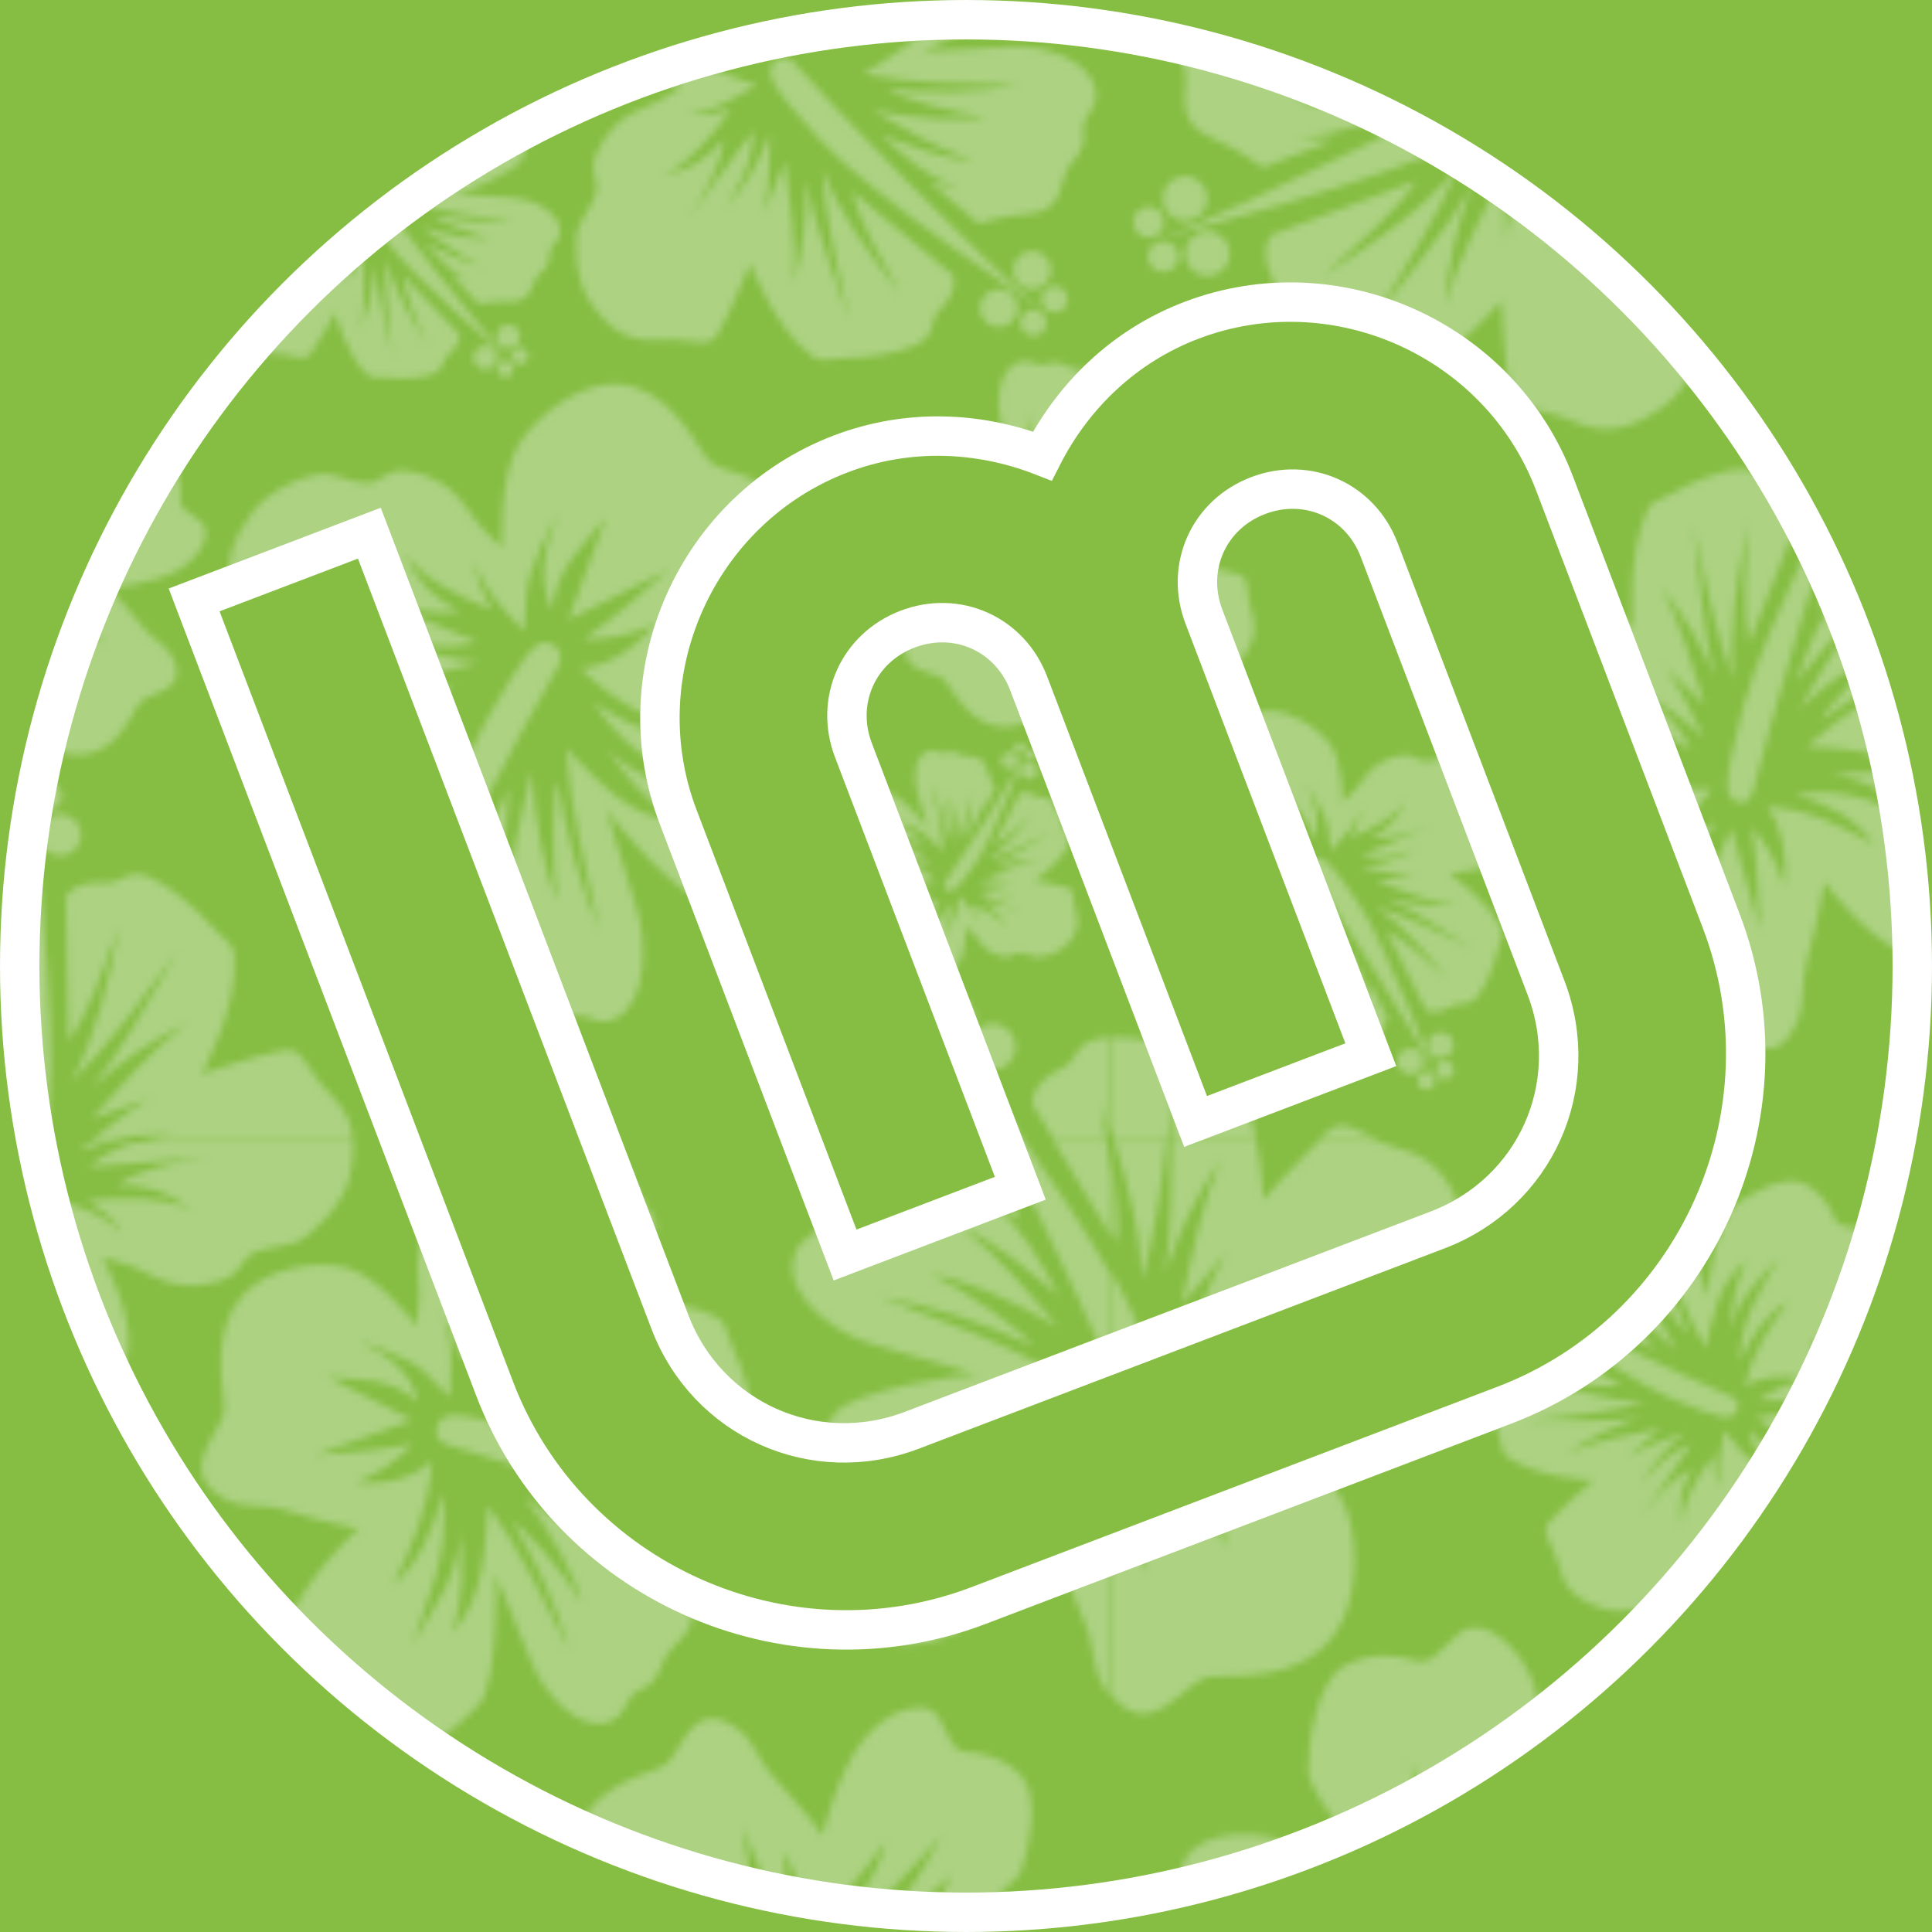 <?xml version="1.0" encoding="UTF-8" standalone="no"?>
<!-- Created with Inkscape (http://www.inkscape.org/) -->

<svg
   width="1080"
   height="1080"
   viewBox="0 0 285.75 285.75"
   version="1.1"
   id="svg5"
   sodipodi:docname="base.svg"
   inkscape:version="1.3.2 (091e20ef0f, 2023-11-25)"
   inkscape:export-filename="/home/librorum/Downloads/mint_logo_discord.png"
   inkscape:export-xdpi="96"
   inkscape:export-ydpi="96"
   xml:space="preserve"
   xmlns:inkscape="http://www.inkscape.org/namespaces/inkscape"
   xmlns:sodipodi="http://sodipodi.sourceforge.net/DTD/sodipodi-0.dtd"
   xmlns:xlink="http://www.w3.org/1999/xlink"
   xmlns="http://www.w3.org/2000/svg"
   xmlns:svg="http://www.w3.org/2000/svg"><sodipodi:namedview
     id="namedview7"
     pagecolor="#000000"
     bordercolor="#666666"
     borderopacity="1.0"
     inkscape:pageshadow="2"
     inkscape:pageopacity="0.0"
     inkscape:pagecheckerboard="0"
     inkscape:document-units="mm"
     showgrid="false"
     fit-margin-top="0"
     fit-margin-left="0"
     fit-margin-right="0"
     fit-margin-bottom="0"
     inkscape:zoom="0.48"
     inkscape:cx="890.625"
     inkscape:cy="750"
     inkscape:window-width="1920"
     inkscape:window-height="1043"
     inkscape:window-x="0"
     inkscape:window-y="0"
     inkscape:window-maximized="1"
     inkscape:current-layer="svg5"
     showguides="true"
     inkscape:guide-bbox="true"
     inkscape:showpageshadow="2"
     inkscape:deskcolor="#d1d1d1"><inkscape:grid
       type="xygrid"
       id="grid9725"
       originx="-9.321"
       originy="5.0865547e-06"
       spacingy="1"
       spacingx="1"
       units="mm"
       visible="false" /></sodipodi:namedview><defs
     id="defs2"><pattern
       inkscape:collect="always"
       xlink:href="#Flowers"
       preserveAspectRatio="xMidYMid"
       id="pattern119"
       patternTransform="translate(1139.756,448.023)"
       x="0"
       y="0" /><pattern
       patternUnits="userSpaceOnUse"
       preserveAspectRatio="xMidYMid"
       width="324.692"
       height="278.785"
       patternTransform="translate(1139.756,448.023)"
       style="fill:#acd282"
       id="Flowers"
       inkscape:collect="always"
       inkscape:isstock="true"
       inkscape:label="Flowers"><path
         id="path48314"
         style="opacity:1;fill-opacity:1;stroke:none;stroke-width:5.422;stroke-linecap:round;stroke-linejoin:round;stroke-dasharray:none;stroke-opacity:0.45;paint-order:markers fill stroke"
         d="M 0.118,3.4015748e-5 C 2.255,6.76 3.973,13.525 4.125,20.303 5.907,14.173 6.915,7.164 7.786,3.4015748e-5 Z m 8.41,0 C 8.509,6.524 8.494,13.049 7.575,19.304 9.43,13.673 11.983,8.09 15.707,2.592 12.891,9.407 11.542,16.66 10.042,23.868 l 6.516,-7.514 c -2.513,4.491 -4.073,8.815 -5.721,13.154 3.31,-3.852 6.956,-7.438 11.968,-9.941 -3.409,2.865 -6.944,5.367 -9.258,11.423 L 29.646,20.029 c -4.192,3.301 -8.325,6.642 -10.559,11.261 3.83,-2.381 7.953,-3.411 12.477,-2.585 -5.005,0.414 -10.186,3.499 -15.403,7.117 2.493,0.525 4.923,-0.009 7.504,2.012 -3.486,-1.512 -8.462,-0.278 -13.224,0.56 0,0 0.642,0.868 4.139,3.486 3.497,2.618 7.192,11.373 7.192,11.373 -2.83,-4.385 -5.911,-8.426 -11.486,-9.051 5.121,4.506 5.01,10.187 6.403,15.529 L 7.499,45.622 4.122,63.752 C 3.836,58.328 3.298,54.181 3.552,46.022 2.212,48.039 0.948,50.119 1.1338583e-4,52.455 V 82.138 C 3.059,85.679 5.883,84.395 7.634,83.315 10.66,81.454 11.971,79.028 14.848,78.935 18.428,78.82 27.443,79.47 32.356,73.066 36.186,68.076 36.271,59.462 34.378,54.194 32.317,48.458 22.987,42.751 22.987,42.751 c 0,0 2.231,-0.686 5.2,-1.209 2.376,-0.417 7.513,0.663 12.877,-4.492 2.093,-2.011 2.141,-3.01 2.428,-5.692 0.283,-2.651 3.918,-4.461 5.63,-6.428 1.712,-1.966 3.806,-8.996 2.496,-13.664 C 50.307,6.599 48.13,2.424 42.429,0.931 41.355,0.65 40.458,0.327 39.629,3.4015748e-5 H 30.017 C 26.816,3.08 22.072,8.428 22.072,8.428 c 0,0 -0.11,-3.845 -0.979,-8.428 z m 106.966,0 C 116.026,2.333 117.17,4.178 118.092,5.334 c 1.531,1.921 0.152,3.404 -1.18,7.079 -1.331,3.675 4.177,7.145 10.113,7.053 7.24,-0.113 16.658,-5.157 16.658,-5.157 0,0 -1.129,4.552 -1.933,12.194 -0.434,4.125 -2.457,5.91 -2.101,9.783 0.479,5.225 3.586,5.529 5.594,5.467 3.196,-0.096 5.308,-1.4 7.595,-0.182 2.846,1.516 9.59,6.066 16.298,3.272 5.227,-2.177 9.157,-8.861 10.042,-13.821 0.964,-5.401 -3.758,-14.041 -3.758,-14.041 0,0 2.049,0.465 4.601,1.39 2.041,0.74 5.566,3.887 12.064,2.27 2.536,-0.631 3.022,-1.389 4.448,-3.353 1.41,-1.941 5.059,-1.724 7.277,-2.491 2.218,-0.767 7.006,-5.314 8.077,-9.545 0.446,-1.763 0.713,-3.524 0.627,-5.251 H 179.963 C 177.858,0.637 175.68,1.648 173.326,3.568 l 17.481,-1.334 c -4.753,0.696 -9.476,1.45 -13.292,4.052 4.057,-0.14 7.737,0.905 10.898,3.579 -4.092,-1.922 -9.519,-1.838 -15.213,-1.355 1.71,1.528 3.846,2.2 4.955,4.936 -2.042,-2.744 -6.48,-4.012 -10.572,-5.494 0,0 0.112,0.964 1.667,4.576 1.555,3.612 0.511,12.102 0.511,12.102 -0.242,-4.691 -0.833,-9.228 -4.904,-12.216 1.976,5.814 -0.658,10.198 -1.967,14.992 L 162.043,12.274 151.276,24.909 c 2.21,-4.361 3.651,-7.839 7.508,-14.093 -3.166,1.579 -6.25,3.371 -8.822,6.503 1.417,-5.148 4.673,-8.754 7.547,-10.314 -6.849,-2.165 -13.187,-1.764 -19.478,-1.123 4.345,-2.558 9.792,-2.952 15.788,-2.27 -4.322,-2.37 -8.135,-3.261 -11.764,-3.614 z m 45.919,0 C 161.21,1.905 161.04,3.377 160.957,3.797 c -0.553,2.802 -0.251,4.376 1.879,4.376 1.753,-0.012 2.736,-0.851 3.862,-8.172 z m 11.947,0 C 172.872,0.401 172.366,0.795 171.877,1.195 173.122,0.756 174.382,0.353 175.661,3.4015748e-5 Z m 62.609,0 C 234.797,0.638 233.866,1.329 233.395,1.913 c -1.405,1.743 -2.468,5.16 -4.588,5.73 -2.145,0.576 -2.95,0.739 -4.349,2.823 -3.586,5.342 -2.137,9.731 -2.212,11.872 -0.093,2.676 -0.401,4.721 -0.401,4.721 0,0 -5.67,-7.52 -10.555,-8.641 -4.485,-1.029 -11.466,0.086 -15.089,4.058 -4.649,5.097 -3.118,12.95 -2.813,16.114 0.246,2.542 -1.577,3.989 -2.75,6.876 -0.737,1.814 -1.544,4.767 2.698,7.142 3.145,1.761 5.341,0.574 8.968,1.705 6.719,2.097 10.943,2.752 10.943,2.752 0,0 -7.474,6.741 -10.045,13.318 -2.108,5.393 -1.064,11.716 2.49,11.861 3.554,0.145 5.276,-0.565 6.372,1.547 1.001,1.927 3.131,4.929 6.889,6.026 3.758,1.097 10.024,-4.262 12.26,-6.874 2.449,-2.861 2.639,-17.396 2.277,-19.026 0.175,0.393 1.997,4.493 5.387,12.992 1.734,4.348 6.872,10.345 11.381,8.761 3.171,-1.114 1.929,-3.736 5.056,-4.959 2.38,-0.931 2.572,-3.476 3.472,-4.918 1.205,-1.93 5.242,-3.606 3.303,-8.568 -1.654,-4.235 -2.175,-7.978 -2.175,-7.978 l -8.682,-3.935 2.682,3.626 c -3.973,-3.954 -7.387,-5.096 -12.282,-7.202 3.271,3.407 7.292,6.92 9.61,11.251 -4.351,-4.523 -8.881,-7.445 -13.431,-10.645 3.653,4.702 8.214,13.096 8.317,15.581 -1.961,-3.847 -8.803,-11.538 -10.03,-11.792 3.534,6.033 6.452,12.268 8.282,18.86 -3.751,-7.342 -7.041,-14.543 -11.934,-21.323 -0.618,6.506 -0.402,13.028 -5.221,18.823 1.655,-5.64 1.429,-9.889 1.124,-14.703 -0.552,6.554 -3.838,10.95 -7.032,16.243 2.121,-6.809 5.472,-12.458 4.414,-22.266 -1.475,5.735 -3.672,10.569 -7.314,13.593 2.692,-5.514 5.199,-11.16 5.715,-18.224 -2.298,2.05 -6.453,3.689 -11.279,3.076 3.521,-1.191 6.087,-3.346 8.501,-5.655 -6.592,1.208 -10.018,1.236 -14.451,1.64 l 14.336,-5.16 -12.473,-6.384 c 4.491,0.581 9.088,-0.203 13.315,3.759 -1.128,-4.83 -4.75,-7.052 -8.623,-9.013 0,0 7.516,2.194 10.03,4.955 2.514,2.761 3.289,3.22 3.289,3.22 0.15,-4.291 0.598,-8.818 -1.018,-11.703 1.928,2.027 1.765,4.23 2.468,6.36 2.355,-5.027 4.28,-9.959 4.059,-14.412 1.174,3.881 0.797,7.632 -0.708,11.29 3.499,-2.524 5.75,-6.564 7.962,-10.651 l -7.102,15.488 c 4.657,-2.767 6.294,-6.179 8.239,-9.525 -1.473,4.712 -3.977,8.352 -6.734,11.73 3.338,-1.973 6.672,-3.869 10.036,-6.622 l -5.371,6.641 c 5.682,-2.19 11.417,-4.254 16.634,-7.554 -4.048,3.94 -8.293,6.861 -12.656,9.173 6.688,-2.103 13.955,-2.824 21.019,-4.03 -7.535,2.117 -15.177,4.157 -21.445,7.186 7.019,-0.871 14.299,0.471 21.601,1.996 -5.929,-0.163 -12.146,-0.599 -16.629,0.608 l 17.824,8.273 c 0,0 2.435,-0.094 3.692,-4.394 0.743,-2.544 3.173,-2.089 3.023,-6.222 -0.096,-2.674 -1.402,-7.413 -3.126,-11.082 -0.548,-1.168 -0.713,-2.107 -1.05,-2.868 -0.263,-0.591 -0.628,-1.076 -1.359,-1.475 -6.133,-3.345 -16.339,-2.059 -16.339,-2.059 0,0 5.872,-7.414 7.146,-9.935 1.274,-2.52 -1.3,-3.568 -3.33,-8.882 -0.895,-2.344 -2.216,-3.872 -3.781,-4.903 z m 57.268,0 C 289.838,0.538 288.75,4.123 287.181,5.531 c -1.46,1.31 -4.266,1.932 -4.91,4.953 -0.845,3.969 -3.978,2.869 -4.694,6.875 -1.018,5.696 6.524,10.993 11.662,12.425 10.044,2.798 14.922,4.374 15.389,4.526 -1.878,-0.189 -18.061,2.266 -20.846,5.666 -2.543,3.105 -7.481,11.504 -5.634,15.881 1.847,4.378 5.551,6.495 7.867,7.41 2.538,1.003 2.031,3.194 2.782,7.47 0.752,4.277 7.978,4.571 13.645,1.196 6.911,-4.117 13.189,-14.189 13.189,-14.189 0,0 1.433,5.01 4.887,12.815 1.865,4.213 0.906,7.052 3.392,10.586 0.262,0.372 0.521,0.693 0.78,0.993 V 52.455 c -0.591,1.455 -1.06,3.009 -1.346,4.714 -1.426,-5.514 -0.422,-10.577 1.346,-13.712 V 43.113 c -7.685,1.731 -13.518,5.584 -19.168,9.646 2.769,-4.868 7.798,-8.264 13.951,-10.926 -11.117,0.222 -16.863,5.139 -24.107,8.748 5.373,-4.674 9.732,-9.32 16.951,-10.992 -5.421,0.368 -10.199,0.744 -16.216,3.61 5.665,-6.716 12.977,-7.454 20.132,-9.197 -8.376,-4.88 -16.955,-7.757 -25.769,-11.169 7.657,1.205 15.097,3.779 22.414,7.13 -0.487,-1.445 -10.203,-8.544 -14.82,-10.326 2.789,-0.256 12.911,3.975 18.762,7.673 -4.325,-5.014 -8.337,-10.045 -14.105,-14.616 5.217,2.14 9.802,6.467 14.147,9.901 -3.162,-5.597 -5.002,-9.552 -10.072,-13.752 l 4.489,2.689 -5.83,-9.898 c 0,0 -4.262,-0.056 -9.26,-1.409 C 295.808,0.12 295.447,0.049 295.102,0 Z m 15.521,0 C 314.794,12.203 321.563,26.848 324.692,33.929 V 19.82 C 321.363,13.848 316.494,6.521 311.95,3.4015748e-5 Z m 7.504,0 L 324.692,14.031 V 5.052 C 324.475,3.401 324.209,1.708 323.927,3.4015748e-5 Z M 1.1338583e-4,5.052 V 14.031 L 0.395,14.689 C 0.699,11.856 0.46,8.55 1.1338583e-4,5.052 Z M 77.637,5.303 c -0.227,-0.002 -0.455,0.016 -0.685,0.055 -2.586,0.443 -1.891,2.468 -4.454,2.994 -1.95,0.401 -2.365,2.206 -3.216,3.141 -1.139,1.251 -4.457,2.001 -3.462,5.784 0.849,3.228 0.865,5.976 0.865,5.976 l 6.354,3.804 -1.712,-2.906 c 2.683,3.288 5.223,4.493 8.817,6.557 -2.193,-2.817 -4.96,-5.793 -6.315,-9.166 2.919,3.739 6.144,6.349 9.356,9.16 -2.357,-3.789 -5.038,-10.334 -4.859,-12.13 1.127,2.985 5.658,9.281 6.587,9.602 -2.126,-4.732 -3.751,-9.541 -4.491,-14.482 2.159,5.697 3.973,11.241 7.079,16.663 1.157,-4.604 1.667,-9.313 6.022,-12.934 -1.875,3.865 -2.14,6.942 -2.402,10.435 1.111,-4.646 4.127,-7.434 7.164,-10.876 -2.36,4.652 -5.557,8.333 -5.751,15.498 1.745,-3.954 3.957,-7.179 7.108,-8.941 -2.67,3.658 -5.208,7.432 -6.344,12.449 2.003,-1.214 5.409,-1.924 9.104,-0.941 -2.866,0.459 -5.088,1.719 -7.208,3.105 5.26,-0.126 7.931,0.241 11.426,0.45 l -11.703,2.092 9.051,5.99 c -3.437,-0.923 -7.099,-0.878 -9.979,-4.2 0.377,3.597 2.967,5.602 5.78,7.447 0,0 -5.626,-2.422 -7.297,-4.689 -1.671,-2.267 -2.228,-2.685 -2.228,-2.685 -0.563,3.066 -1.382,6.268 -0.423,8.522 -1.291,-1.674 -0.935,-3.238 -1.262,-4.847 -2.356,3.346 -4.369,6.671 -4.66,9.895 -0.511,-2.92 0.173,-5.572 1.725,-8.03 -2.988,1.419 -5.161,4.067 -7.308,6.754 l 7.141,-10.326 c -3.915,1.463 -5.545,3.729 -7.407,5.914 1.637,-3.219 3.965,-5.552 6.464,-7.668 -2.805,1.042 -5.6,2.028 -8.507,3.627 l 4.874,-4.165 c -4.653,0.933 -9.334,1.769 -13.741,3.552 3.562,-2.375 7.172,-3.994 10.811,-5.164 -5.428,0.758 -11.164,0.456 -16.791,0.527 6.088,-0.672 12.254,-1.276 17.45,-2.746 -5.557,-0.166 -11.088,-1.95 -16.617,-3.868 4.601,0.785 9.399,1.8 13.016,1.437 L 61.987,28.02 c 0,0 -1.907,-0.207 -3.332,2.741 -0.843,1.744 -2.689,1.143 -3.002,4.129 -0.203,1.932 0.323,5.483 1.284,8.313 0.305,0.901 0.33,1.596 0.52,2.179 h -9.45e-4 c 0.142,0.455 0.376,0.844 0.905,1.212 4.429,3.094 12.512,3.32 12.512,3.32 0,0 -5.345,4.664 -6.598,6.331 -1.254,1.667 0.641,2.71 1.67,6.756 0.936,3.682 3.618,5.105 6.621,5.972 3.003,0.866 7.544,-0.452 8.819,-1.546 1.275,-1.094 2.459,-3.429 4.169,-3.6 1.73,-0.172 2.374,-0.199 3.681,-1.538 3.348,-3.433 2.675,-6.75 2.955,-8.28 0.351,-1.912 0.803,-3.346 0.803,-3.346 0,0 3.635,6.041 7.323,7.397 3.387,1.245 8.94,1.23 12.174,-1.215 4.151,-3.138 3.775,-8.952 3.866,-11.259 0.073,-1.854 1.643,-2.688 2.857,-4.63 0.763,-1.219 1.697,-3.25 -1.36,-5.435 -2.266,-1.619 -4.101,-1.014 -6.808,-2.236 -5.015,-2.263 -8.239,-3.21 -8.239,-3.21 0,0 6.522,-4 9.208,-8.436 2.202,-3.637 2.046,-8.297 -0.707,-8.802 -2.753,-0.504 -4.168,-0.188 -4.802,-1.829 -0.579,-1.497 -1.927,-3.894 -4.74,-5.105 -2.813,-1.211 -8.25,1.933 -10.263,3.557 -2.205,1.78 -3.863,12.199 -3.75,13.411 -0.096,-0.302 -1.09,-3.453 -2.847,-9.94 C 84.063,9.823 81.041,5.333 77.637,5.303 Z M 55.461,16.204 c -0.139,7.64e-4 -0.279,0.021 -0.413,0.06 -0.809,0.234 -1.274,1.081 -1.039,1.889 0.235,0.809 1.081,1.274 1.889,1.039 0.808,-0.235 1.273,-1.08 1.039,-1.888 -0.184,-0.634 -0.756,-1.078 -1.416,-1.098 -0.019,-6.69e-4 -0.04,-0.001 -0.06,-9.1e-4 z m 4.028,0.694 c -0.194,0.004 -0.386,0.033 -0.572,0.087 -1.173,0.341 -1.849,1.568 -1.508,2.741 0.34,1.174 1.567,1.849 2.741,1.509 1.174,-0.34 1.85,-1.568 1.509,-2.742 -0.279,-0.962 -1.169,-1.616 -2.171,-1.595 z m -5.805,2.535 c -0.14,8.16e-4 -0.279,0.021 -0.414,0.061 -0.808,0.235 -1.273,1.08 -1.039,1.888 0.235,0.808 1.08,1.273 1.888,1.039 0.809,-0.234 1.274,-1.08 1.039,-1.888 -0.184,-0.634 -0.756,-1.078 -1.416,-1.098 -0.019,-6.69e-4 -0.04,-0.001 -0.06,-9.57e-4 z m 1.303,0.191 c 0,0 18.561,14.309 26.934,17.962 8.373,3.653 9.395,3.429 10.173,2.117 C 92.863,38.386 91.999,37.63 90.067,36.96 88.135,36.29 61.337,23.791 54.987,19.624 Z M 1.1338583e-4,19.82 V 33.929 C 0.907,35.982 1.602,37.593 1.76,38.057 2.778,41.062 3.941,42.412 5.992,41.233 8.036,40.04 8.394,38.459 2.822,25.429 2.118,23.784 1.15,21.882 1.1338583e-4,19.82 Z M 56.565,21.995 c -0.193,0.004 -0.385,0.033 -0.571,0.087 -1.174,0.34 -1.85,1.568 -1.509,2.742 h 9.82e-4 c 0.34,1.174 1.567,1.849 2.741,1.509 1.174,-0.341 1.849,-1.568 1.508,-2.742 -0.279,-0.962 -1.169,-1.617 -2.171,-1.596 z M 227.316,40.291 c -1.541,0.032 -1.999,0.627 -2.345,1.537 -0.74,1.942 0.496,2.807 3.048,3.34 2.552,0.533 38.525,12.291 47.269,16.721 0,0 -25.945,-15.851 -37.139,-19.18 -5.597,-1.665 -8.706,-2.37 -10.509,-2.417 -0.113,-0.003 -0.22,-0.003 -0.323,-9.56e-4 z M 0.215,43.057 c -0.074,0.016 -0.141,0.04 -0.215,0.056 v 0.345 C 0.074,43.328 0.139,43.18 0.215,43.057 Z M 272.41,52.91 c -0.399,2.73e-4 -0.795,0.093 -1.16,0.273 -1.414,0.696 -2.039,2.503 -1.397,4.036 0.641,1.533 2.308,2.212 3.722,1.517 1.414,-0.696 2.04,-2.503 1.398,-4.036 -0.415,-0.992 -1.287,-1.668 -2.286,-1.775 -0.092,-0.01 -0.184,-0.015 -0.276,-0.015 z m 4.276,4.806 c -0.077,-4.76e-4 -0.155,0.003 -0.234,0.013 -0.202,0.025 -0.399,0.084 -0.584,0.175 -0.974,0.479 -1.405,1.723 -0.964,2.779 0.442,1.056 1.591,1.524 2.565,1.044 0.974,-0.479 1.405,-1.724 0.963,-2.78 -0.314,-0.75 -1,-1.224 -1.747,-1.231 z m -128.403,1.323 c -0.819,0.018 -1.573,0.219 -2.435,0.913 -7.229,5.831 -11.477,19.068 -11.477,19.068 0,0 -5.141,-11.058 -7.292,-13.927 -2.152,-2.869 -4.782,-0.239 -11.955,-0.478 -6.527,-0.218 -10.162,3.527 -13.031,8.069 -2.869,4.543 -2.869,12.672 -1.674,15.302 1.196,2.63 4.483,5.703 3.945,8.607 -0.544,2.939 -0.809,4.016 0.777,6.814 4.065,7.173 9.863,7.651 12.254,8.847 2.989,1.494 5.141,2.929 5.141,2.929 0,0 -11.716,3.108 -15.72,8.548 -3.678,4.995 -6.313,14.17 -3.826,20.682 3.192,8.356 12.971,10.52 16.737,11.775 3.026,1.009 3.651,4 6.276,6.934 1.649,1.843 4.552,4.36 9.624,0.359 3.759,-2.966 3.639,-6.285 6.952,-10.169 6.14,-7.196 9.246,-12.063 9.246,-12.063 0,0 3.48,12.684 9.517,19.243 4.95,5.378 12.719,7.352 14.871,3.048 2.152,-4.304 2.307,-6.791 5.32,-7.053 2.75,-0.239 7.352,-1.315 10.7,-5.38 3.347,-4.065 0.762,-14.547 -0.956,-18.649 -1.882,-4.493 -18.292,-12.222 -20.346,-12.616 0.545,-0.011 6.223,-0.143 17.776,0.064 5.91,0.106 15.597,-3.131 16.318,-9.504 0.507,-4.481 -3.168,-4.304 -2.809,-8.787 0.273,-3.412 -2.511,-4.961 -3.646,-6.814 -1.52,-2.48 -1.168,-8.317 -7.89,-8.488 -5.737,-0.146 -10.281,-1.435 -10.281,-1.435 l -9.325,8.667 5.619,-1.435 c -6.714,2.855 -9.92,6.473 -15.05,11.417 5.7,-2.272 11.94,-5.415 18.158,-6.037 -7.572,3.028 -13.425,7.103 -19.606,11.058 7.385,-2.076 19.474,-3.367 22.355,-2.212 -5.468,0.431 -18.033,4.896 -19.008,6.276 8.832,-1.243 17.548,-1.622 26.061,-0.478 -10.44,0.835 -20.463,1.174 -30.903,3.706 7.047,4.116 14.579,7.214 18.47,16.139 -5.483,-4.948 -10.438,-6.86 -16.079,-8.966 7.138,4.06 10.297,10.375 14.525,17.039 -6.551,-6.125 -11.098,-13.165 -22.834,-16.92 5.692,4.775 9.957,9.973 11.357,16.019 -4.76,-6.16 -9.775,-12.159 -17.514,-16.438 1.044,3.889 0.586,9.852 -2.809,15.481 0.615,-4.952 -0.4,-9.224 -1.674,-13.389 -2.313,8.745 -4.196,12.979 -6.216,18.649 l 2.152,-20.323 -14.226,12.074 c 3.171,-5.233 4.85,-11.301 11.716,-14.465 -6.119,-1.101 -10.67,2.216 -15.063,5.977 0,0 6.695,-8.129 11.237,-9.803 4.543,-1.674 5.499,-2.391 5.499,-2.391 -4.792,-2.398 -9.686,-5.285 -13.868,-4.782 3.382,-1.33 5.794,0.008 8.607,0.239 -4.396,-5.493 -8.923,-10.409 -14.107,-12.433 5.067,0.555 9.119,2.954 12.433,6.695 -0.911,-5.613 -4.244,-10.469 -7.651,-15.302 l 13.628,16.737 c -0.541,-7.165 -3.502,-10.941 -6.216,-15.063 4.531,4.245 7.268,9.207 9.564,14.346 -0.376,-5.129 -0.666,-10.215 -1.913,-15.78 l 4.543,10.042 c 0.688,-8.129 1.55,-16.259 0.717,-24.388 2.214,7.018 3.159,13.755 3.347,20.323 1.35,-9.325 4.594,-18.649 7.173,-27.974 -1.807,10.374 -3.763,20.842 -3.825,30.126 2.935,-9.096 8.531,-17.373 14.346,-25.583 -3.5,7.221 -7.473,14.656 -8.607,20.801 l 19.367,-17.693 c 0,0 1.255,-3.049 -2.929,-6.814 -2.475,-2.228 -0.6,-4.986 -5.38,-6.934 -3.092,-1.26 -9.208,-2.095 -14.341,-1.863 -1.633,0.074 -2.793,-0.208 -3.846,-0.186 z m 121.377,1.398 c -0.399,4.8e-4 -0.794,0.093 -1.159,0.273 -1.414,0.695 -2.041,2.502 -1.399,4.036 0.642,1.533 2.309,2.212 3.723,1.516 1.414,-0.696 2.04,-2.503 1.398,-4.036 -0.415,-0.992 -1.287,-1.668 -2.286,-1.775 -0.092,-0.01 -0.184,-0.014 -0.276,-0.014 z m -79.251,1.476 c -1.447,4.08e-4 -2.62,1.174 -2.62,2.621 -1.1e-4,1.447 1.173,2.62 2.62,2.621 1.447,1.06e-4 2.621,-1.173 2.621,-2.621 1.1e-4,-1.447 -1.173,-2.621 -2.621,-2.621 z m 84.629,0.556 c -0.077,-4.76e-4 -0.155,0.003 -0.234,0.013 -0.202,0.025 -0.399,0.084 -0.585,0.175 -0.974,0.479 -1.405,1.724 -0.963,2.779 0.442,1.056 1.59,1.524 2.564,1.045 0.974,-0.479 1.406,-1.724 0.964,-2.78 -0.314,-0.751 -1,-1.225 -1.747,-1.232 z m -91.391,1.516 c -2.101,-3.4e-5 -3.804,1.703 -3.804,3.804 4.5e-4,2.101 1.703,3.803 3.804,3.803 2.101,3.7e-5 3.804,-1.703 3.804,-3.803 4e-5,-2.101 -1.703,-3.804 -3.804,-3.804 z m 11.242,2.409 c -1.447,3.97e-4 -2.62,1.174 -2.62,2.621 -1.2e-4,1.447 1.173,2.62 2.62,2.621 1.447,1.13e-4 2.621,-1.173 2.621,-2.621 7e-5,-1.447 -1.173,-2.621 -2.621,-2.621 z m -2.896,0.912 c 0,0 -32.517,23.79 -42.559,35.864 -10.042,12.074 -10.162,13.868 -8.368,15.78 1.793,1.913 3.467,0.837 5.499,-2.032 2.032,-2.869 35.506,-41.124 45.428,-49.612 z m -1.33,3.949 c -2.101,-3.8e-5 -3.804,1.703 -3.804,3.804 -4e-5,2.101 1.703,3.804 3.804,3.804 2.101,3.7e-5 3.804,-1.703 3.804,-3.804 0,-2.101 -1.703,-3.804 -3.804,-3.804 z M 53.366,71.685 c -0.864,-1.14e-4 -1.67,0.276 -2.356,0.884 -3.14,2.776 -4.075,4.735 -6.595,3.966 -2.299,-0.702 -6.367,-1.331 -10.395,0.862 -4.028,2.193 -5.353,11.503 -5.301,15.377 0.057,4.242 10.797,15.829 12.328,16.817 -0.444,-0.166 -5.074,-1.911 -14.339,-5.84 -4.74,-2.01 -13.619,-2.549 -16.277,2.364 -1.869,3.455 1.158,4.508 -0.592,8.013 -1.332,2.668 0.413,4.826 0.727,6.693 0.42,2.498 -1.765,7.098 3.61,9.426 4.587,1.986 7.838,4.507 7.838,4.507 l 10.355,-3.966 -5.006,-0.671 c 6.354,-0.12 10.122,-1.998 15.876,-4.321 -5.345,-0.023 -11.408,0.486 -16.634,-1.037 7.103,0.019 13.157,-1.366 19.439,-2.548 -6.642,-0.728 -16.828,-3.622 -18.779,-5.494 4.557,1.432 16.162,1.917 17.399,1.12 -7.539,-1.872 -14.704,-4.404 -21.208,-8.1 8.706,2.726 16.912,5.714 26.171,7.069 -4.353,-5.62 -9.428,-10.575 -9.665,-19.052 2.818,5.783 6.198,8.94 10.069,12.479 -4.444,-5.605 -4.94,-11.734 -6.185,-18.494 3.298,7.081 4.677,14.249 12.935,21.104 -3.043,-5.711 -4.796,-11.299 -3.957,-16.64 1.839,6.526 3.937,13.006 8.795,18.983 0.423,-3.482 2.736,-8.15 7.311,-11.591 -2.11,3.8 -2.681,7.581 -3.008,11.361 4.716,-6.311 7.616,-9.118 11.095,-13.041 l -8.356,15.717 15.424,-5.121 c -4.266,3.195 -7.599,7.549 -14.175,7.87 4.584,2.882 9.34,1.685 14.114,0.077 0,0 -8.055,4.386 -12.269,4.259 -4.215,-0.127 -5.222,0.141 -5.222,0.141 3.09,3.497 6.105,7.423 9.646,8.379 -3.165,-0.026 -4.678,-1.893 -6.876,-2.996 1.762,5.869 3.819,11.315 7.348,14.638 -3.912,-2.098 -6.405,-5.356 -7.864,-9.457 -1.092,4.831 0.019,9.839 1.197,14.853 l -5.559,-17.958 c -1.896,5.964 -0.734,9.979 0.117,14.193 -2.278,-4.905 -2.873,-9.805 -3.054,-14.703 -1.366,4.266 -2.789,8.469 -3.594,13.371 l -0.4,-9.591 c -3.203,6.343 -6.547,12.628 -8.522,19.467 0.497,-6.391 1.927,-12.14 3.914,-17.507 -4.127,7.093 -9.784,13.569 -14.904,20.262 4.838,-7.792 9.827,-15.611 12.901,-23.09 -5.333,6.392 -12.549,11.257 -19.92,15.995 5.179,-4.693 10.809,-9.406 13.727,-14.001 l -21.407,7.986 c 0,0 -2.007,2.054 0.147,6.458 1.274,2.606 -1.14,4.223 2.087,7.353 2.088,2.025 6.757,4.691 10.979,6.175 1.343,0.473 2.189,1.078 3.047,1.403 0.668,0.251 1.342,0.335 2.264,0.054 7.739,-2.356 15.48,-11.666 15.48,-11.666 0,0 0.552,10.607 1.356,13.626 0.804,3.019 3.785,1.75 9.501,4.279 5.202,2.301 9.357,0.46 13.154,-2.275 3.797,-2.735 6.445,-9.303 6.336,-11.817 -0.109,-2.514 -1.765,-6.066 -0.385,-8.238 1.397,-2.197 1.961,-2.981 1.591,-5.758 -0.948,-7.118 -5.476,-9.392 -7.018,-11.137 -1.928,-2.18 -3.199,-4.04 -3.199,-4.04 0,0 10.477,1.304 15.483,-1.786 4.597,-2.837 9.714,-9.39 9.825,-15.461 0.143,-7.79 -7.053,-12.723 -9.686,-14.963 -2.116,-1.8 -1.647,-4.421 -2.812,-7.645 -0.732,-2.026 -2.257,-5.004 -7.657,-3.423 -4.003,1.172 -4.986,3.892 -8.928,5.95 -7.303,3.814 -11.398,6.734 -11.398,6.734 0,0 1.319,-11.38 -1.422,-18.645 -1.755,-4.654 -5.578,-8.189 -8.663,-8.189 z M 296.192,83.523 c -2.438,-0.043 -5.661,1.636 -7.936,4.356 -4.227,5.054 -6.352,14.541 -6.352,14.541 0,0 -2.464,-3.484 -7.249,-8.582 -2.583,-2.752 -2.61,-5.206 -5.489,-7.264 -3.884,-2.777 -5.94,-0.816 -7.093,0.602 -1.835,2.258 -2.192,4.488 -4.391,5.339 -2.736,1.059 -9.881,2.999 -11.945,9.28 -1.608,4.895 0.659,11.577 3.549,15.136 3.147,3.876 11.905,5.76 11.905,5.76 0,0 -1.538,1.134 -3.692,2.342 -1.723,0.966 -5.988,1.523 -8.737,6.961 -1.073,2.122 -0.84,2.907 -0.335,5.058 0.499,2.126 -1.821,4.509 -2.611,6.493 -0.79,1.984 -0.506,7.986 1.772,11.239 2.277,3.253 5.093,5.89 9.904,5.501 5.287,-0.428 7.321,1.421 8.809,-0.772 1.488,-2.194 4.897,-10.538 4.897,-10.538 0,0 3.599,9.625 9.141,13.676 0.66,0.483 1.224,0.604 1.83,0.589 0.778,-0.019 1.624,-0.268 2.833,-0.272 3.798,-0.008 8.284,-0.84 10.523,-1.878 3.461,-1.605 1.98,-3.576 3.729,-5.308 2.957,-2.927 1.923,-5.134 1.923,-5.134 l -14.918,-12.383 c 1.053,4.497 4.247,9.847 7.084,15.056 -4.581,-5.858 -9.002,-11.772 -11.488,-18.385 0.372,6.852 2.182,14.512 3.88,22.108 -2.231,-6.794 -4.953,-13.565 -6.276,-20.402 0.091,4.856 -0.37,9.863 -1.759,15.122 0.33,-6.031 -0.591,-12.002 -1.384,-17.98 l -3.003,7.573 c 0.726,-4.152 0.762,-7.917 0.86,-11.718 -1.515,3.874 -3.362,7.634 -6.558,10.926 1.86,-3.138 3.914,-6.03 4.062,-11.338 l -9.476,12.834 c 2.347,-3.687 4.636,-7.389 5.113,-11.565 -2.316,2.878 -5.223,4.791 -8.945,5.378 3.757,-1.676 6.927,-5.463 9.979,-9.673 -2.069,0.27 -3.803,1.341 -6.346,0.478 3.105,0.225 6.617,-2.078 10.071,-4.016 0,-4e-5 -0.731,-0.496 -4.144,-1.573 -3.413,-1.077 -8.64,-6.844 -8.64,-6.844 3.375,2.623 6.852,4.913 11.331,3.885 -5.179,-2.096 -6.632,-6.517 -9.157,-10.269 l 10.926,8.416 -2.301,-14.929 c 1.69,4.116 3.229,7.176 5.243,13.552 0.794,-3.12 1.395,-6.31 0.767,-9.945 2.703,4.037 3.251,8.424 2.616,11.332 5.563,-3.43 9.056,-8.035 12.355,-12.75 -0.822,4.513 -3.789,8.5 -7.824,12.225 8.533,-3.183 11.644,-8.54 16.266,-13.291 -2.888,5.068 -4.999,9.841 -10.127,13.089 4.091,-1.753 7.682,-3.337 11.557,-7.182 -2.56,6.726 -8.012,9.276 -13.071,12.562 7.797,1.503 15.208,1.404 22.946,1.654 -6.245,1.143 -12.694,1.168 -19.258,0.559 0.768,0.985 10.202,3.841 14.254,3.968 -2.087,0.954 -11.058,0.424 -16.583,-0.85 4.702,2.704 9.166,5.507 14.862,7.477 -4.613,-0.241 -9.33,-2.343 -13.618,-3.821 3.961,3.47 6.455,6.028 11.512,7.901 l -4.199,-0.862 7.188,6.072 c 0,0 3.311,-1.11 7.541,-1.419 4.957,-0.362 4.493,-4.659 5.528,-6.543 0.774,-1.408 2.774,-2.648 2.453,-5.158 -0.422,-3.297 2.298,-3.295 1.767,-6.585 -0.756,-4.68 -8.021,-6.73 -12.381,-6.445 -8.522,0.558 -12.72,0.66 -13.122,0.669 1.503,-0.363 13.348,-6.644 14.58,-10.027 1.125,-3.089 2.666,-10.918 0.052,-13.802 -2.614,-2.884 -6.05,-3.517 -8.088,-3.597 -2.234,-0.088 -2.435,-1.919 -4.175,-5.021 -0.598,-1.066 -1.659,-1.562 -2.936,-1.585 z m -85.72,33.02 c -0.867,0.026 -1.51,0.559 -1.965,1.005 -1.288,1.262 -1.663,2.61 -3.076,2.98 -1.759,0.461 -6.294,1.155 -8.004,4.879 -1.333,2.902 -0.404,7.175 1.127,9.568 1.667,2.607 6.928,4.379 6.928,4.379 0,0 -1.027,0.591 -2.438,1.184 -1.129,0.475 -3.793,0.52 -5.866,3.676 -0.809,1.232 -0.721,1.732 -0.56,3.091 0.158,1.344 -1.437,2.649 -2.062,3.815 -0.625,1.166 -0.87,4.882 0.305,7.045 1.175,2.163 2.724,3.983 5.714,4.08 3.286,0.106 4.409,1.388 5.479,0.141 1.07,-1.247 3.752,-6.146 3.752,-6.146 0,0 1.543,6.178 4.673,9.06 0.373,0.344 0.712,0.457 1.085,0.49 0.481,0.042 1.02,-0.051 1.764,0.03 2.339,0.26 5.159,0.062 6.611,-0.421 2.243,-0.746 1.469,-2.063 2.667,-3.007 2.026,-1.596 1.544,-3.027 1.544,-3.027 l -8.321,-8.669 c 0.334,2.843 1.926,6.361 3.309,9.766 -2.411,-3.927 -4.721,-7.879 -5.789,-12.125 -0.25,4.246 0.329,9.089 0.843,13.885 -0.899,-4.34 -2.101,-8.699 -2.438,-13.002 -0.283,2.997 -0.918,6.047 -2.141,9.188 0.625,-3.691 0.475,-7.432 0.404,-11.168 l -2.378,4.453 c 0.737,-2.506 1.023,-4.822 1.349,-7.155 -1.204,2.28 -2.604,4.466 -4.802,6.27 1.365,-1.803 2.832,-3.44 3.294,-6.698 l -6.733,7.241 c 1.703,-2.107 3.372,-4.227 3.957,-6.765 -1.627,1.61 -3.551,2.585 -5.884,2.686 2.43,-0.769 4.647,-2.88 6.822,-5.259 -1.293,0.023 -2.436,0.56 -3.941,-0.149 1.896,0.355 4.219,-0.817 6.482,-1.769 0,0 -0.415,-0.357 -2.441,-1.258 -2.026,-0.902 -4.842,-4.818 -4.842,-4.818 1.895,1.851 3.875,3.504 6.705,3.185 -3.043,-1.653 -3.628,-4.476 -4.92,-6.964 l 6.14,5.947 -0.373,-9.355 c 0.753,2.653 1.486,4.644 2.281,8.711 0.707,-1.866 1.3,-3.788 1.167,-6.07 1.382,2.675 1.413,5.416 0.819,7.162 3.666,-1.723 6.138,-4.315 8.499,-6.988 -0.821,2.722 -2.928,4.97 -5.673,6.981 5.477,-1.363 7.768,-4.445 10.946,-7.048 -2.133,2.919 -3.767,5.711 -7.151,7.352 2.642,-0.793 4.963,-1.518 7.618,-3.615 -2.047,3.963 -5.582,5.152 -8.927,6.822 4.696,1.471 9.267,1.927 14.014,2.623 -3.926,0.267 -7.898,-0.168 -11.898,-1.001 0.404,0.66 6.013,3.078 8.499,3.44 -1.352,0.441 -6.838,-0.512 -10.151,-1.683 2.706,1.994 5.259,4.032 8.629,5.644 -2.824,-0.471 -5.582,-2.096 -8.119,-3.305 2.196,2.414 3.554,4.164 6.537,5.671 l -2.525,-0.825 4.002,4.242 c 0,0 2.115,-0.453 4.742,-0.347 3.078,0.124 3.093,-2.555 3.862,-3.642 0.575,-0.813 1.894,-1.437 1.872,-3.005 -0.03,-2.06 1.645,-1.869 1.548,-3.932 -0.138,-2.934 -4.468,-4.706 -7.173,-4.835 -5.287,-0.252 -7.879,-0.482 -8.127,-0.505 0.951,-0.118 8.684,-3.157 9.68,-5.155 0.909,-1.823 2.405,-6.538 0.997,-8.496 -1.408,-1.959 -3.48,-2.589 -4.73,-2.78 -1.369,-0.21 -1.365,-1.352 -2.219,-3.384 -0.854,-2.032 -4.465,-1.363 -6.889,0.947 -2.956,2.817 -4.929,8.509 -4.929,8.509 0,0 -1.274,-2.318 -3.864,-5.791 -1.398,-1.875 -1.243,-3.388 -2.872,-4.857 -0.962,-0.867 -1.771,-1.151 -2.445,-1.13 z m 65.707,1.944 c -0.492,-0.023 -0.966,0.22 -1.437,0.773 -1.257,1.475 -1.106,2.795 6.731,11.358 7.837,8.563 32.678,24.987 32.678,24.987 -7.623,-5.919 -33.677,-32.99 -35.278,-35.037 -1.001,-1.279 -1.873,-2.046 -2.694,-2.082 z m -213.195,0.055 c -0.851,0.023 -1.92,0.517 -3.208,1.345 -2.576,1.656 -42.074,21.659 -52.854,25.284 v 9.9e-4 c 0,0 34.015,-8.63 46.059,-15.113 12.044,-6.484 12.724,-7.893 11.899,-10.022 -0.413,-1.065 -1.045,-1.516 -1.896,-1.494 z m -52.479,17.487 c -1.332,0.004 -2.55,0.814 -3.058,2.074 -0.684,1.697 0.137,3.628 1.834,4.312 1.697,0.684 3.628,-0.137 4.312,-1.834 0.684,-1.697 -0.137,-3.628 -1.834,-4.312 -0.269,-0.108 -0.55,-0.181 -0.838,-0.216 -0.139,-0.019 -0.279,-0.026 -0.417,-0.023 z m 204.346,1.776 c -0.254,0.008 -0.513,0.13 -0.787,0.387 -0.877,0.82 -0.876,1.643 3.351,7.464 4.227,5.821 18.375,17.672 18.375,17.672 -4.28,-4.178 -18.431,-22.67 -19.273,-24.042 -0.579,-0.944 -1.107,-1.495 -1.665,-1.48 z M 5.113,140.565 c -0.915,0.011 -1.744,0.57 -2.09,1.43 -0.471,1.169 0.094,2.499 1.264,2.97 1.169,0.471 2.499,-0.095 2.97,-1.264 0.471,-1.169 -0.094,-2.499 -1.264,-2.97 -0.222,-0.09 -0.457,-0.144 -0.696,-0.161 -0.062,-0.004 -0.123,-0.008 -0.184,-0.004 z m 8.694,3.621 c -1.332,0.004 -2.55,0.814 -3.058,2.074 -0.684,1.697 0.138,3.627 1.834,4.311 1.697,0.684 3.627,-0.138 4.311,-1.834 0.683,-1.697 -0.138,-3.626 -1.834,-4.31 -0.268,-0.108 -0.55,-0.181 -0.837,-0.217 -0.139,-0.019 -0.279,-0.026 -0.417,-0.023 z m -6.534,1.457 c -0.915,0.011 -1.744,0.57 -2.09,1.43 -0.471,1.169 0.094,2.499 1.264,2.97 1.169,0.471 2.499,-0.095 2.97,-1.264 0.471,-1.169 -0.094,-2.499 -1.264,-2.97 -0.222,-0.09 -0.457,-0.144 -0.696,-0.161 -0.062,-0.004 -0.123,-0.008 -0.184,-0.004 z m 305.564,1.475 c -0.023,4.6e-4 -0.049,0.001 -0.073,0.003 -1.551,0.074 -2.748,1.39 -2.675,2.941 0.073,1.551 1.391,2.75 2.942,2.676 1.551,-0.074 2.749,-1.391 2.675,-2.942 -0.073,-1.527 -1.35,-2.711 -2.869,-2.678 z m 3.35,5.188 c -0.015,3.8e-4 -0.034,9.4e-4 -0.05,0.002 -1.068,0.051 -1.893,0.959 -1.842,2.027 0.051,1.068 0.958,1.893 2.026,1.843 1.069,-0.051 1.893,-0.958 1.843,-2.027 -0.05,-1.052 -0.931,-1.868 -1.977,-1.845 z m -8.275,0.425 c -0.023,4.5e-4 -0.049,10e-4 -0.073,0.003 -1.551,0.074 -2.748,1.39 -2.675,2.941 0.074,1.551 1.39,2.748 2.941,2.675 1.551,-0.073 2.75,-1.391 2.676,-2.942 -0.073,-1.526 -1.35,-2.71 -2.869,-2.677 z m 5.126,3.04 c -0.015,3.4e-4 -0.034,9.5e-4 -0.05,0.002 -1.069,0.051 -1.893,0.958 -1.843,2.027 0.051,1.068 0.958,1.893 2.026,1.843 1.069,-0.05 1.894,-0.958 1.844,-2.027 -0.05,-1.052 -0.93,-1.868 -1.976,-1.845 z m -77.642,2.23 c -0.902,0.008 -1.659,0.713 -1.719,1.629 -0.063,0.961 0.665,1.79 1.625,1.853 0.96,0.063 1.79,-0.664 1.853,-1.624 0.064,-0.961 -0.664,-1.791 -1.625,-1.854 -0.045,-0.003 -0.09,-0.004 -0.135,-0.004 z m -3.425,3.113 c -0.902,0.008 -1.658,0.713 -1.718,1.628 -0.063,0.96 0.664,1.79 1.624,1.853 0.961,0.063 1.79,-0.665 1.853,-1.625 0.062,-0.96 -0.664,-1.789 -1.624,-1.852 -0.045,-0.003 -0.09,-0.004 -0.135,-0.004 z m 5.182,0.319 c -0.622,0.008 -1.142,0.492 -1.183,1.123 -0.043,0.662 0.457,1.233 1.119,1.277 0.662,0.043 1.233,-0.458 1.276,-1.12 0.043,-0.662 -0.457,-1.233 -1.119,-1.277 -0.03,-0.002 -0.062,-0.003 -0.093,-0.003 z m -229.729,0.052 c -0.129,0.002 -0.259,0.023 -0.389,0.062 -0.699,0.198 -1.104,0.925 -0.906,1.623 0.198,0.698 0.924,1.103 1.622,0.905 0.698,-0.198 1.104,-0.924 0.906,-1.622 -0.167,-0.631 -0.676,-0.976 -1.233,-0.969 z m 2.838,1.539 c -0.143,-9.8e-4 -0.295,0.023 -0.454,0.072 -0.699,0.198 -1.104,0.925 -0.906,1.623 0.198,0.698 0.924,1.103 1.622,0.905 0.698,-0.198 1.094,-0.586 1.023,-1.311 -0.108,-0.725 -0.596,-1.284 -1.285,-1.289 z m 224.708,0.322 c -0.621,0.008 -1.142,0.492 -1.183,1.122 -0.043,0.662 0.457,1.233 1.119,1.277 0.661,0.043 1.233,-0.457 1.277,-1.119 0.043,-0.662 -0.458,-1.234 -1.12,-1.277 -0.03,-0.002 -0.062,-0.003 -0.093,-0.003 z m 76.782,9.5e-4 c -0.297,0.008 -0.63,0.076 -1.023,0.237 -2.975,1.22 -3.212,6.336 -2.353,9.172 1.68,5.546 2.394,8.303 2.462,8.567 -0.471,-0.937 -6.445,-7.798 -8.87,-8.091 -2.214,-0.268 -7.625,-0.082 -9.128,2.089 -1.503,2.171 -1.394,4.539 -1.133,5.898 0.286,1.489 -0.893,3.817 -2.675,5.444 -1.782,1.627 0.234,3.192 3.505,4.844 3.99,2.015 10.586,1.959 10.586,1.959 0,0 -1.923,2.165 -4.555,6.111 -1.421,2.13 -3.038,2.526 -3.955,4.745 -1.237,2.994 0.373,4.051 1.489,4.593 1.775,0.865 3.304,0.758 4.205,2.08 1.121,1.645 3.501,6.067 7.97,6.464 3.482,0.31 7.548,-2.217 9.455,-4.674 2.077,-2.676 1.974,-8.754 1.974,-8.754 0,0 0.986,0.843 2.115,2.08 0.606,0.664 1.289,2.105 2.87,3.282 v -8.816 c -1.174,-0.649 -2.435,-1.251 -3.77,-1.813 0.497,1.326 1.472,2.306 1.293,4.12 -0.329,-2.086 -2.392,-4.052 -4.204,-6.036 0,0 -0.215,0.56 -0.402,2.98 -0.186,2.421 -3.192,6.762 -3.192,6.762 1.214,-2.634 2.192,-5.283 0.824,-8.084 -0.588,3.745 -3.285,5.385 -5.376,7.63 l 3.879,-8.514 -9.511,3.817 c 2.459,-1.75 4.245,-3.238 8.148,-5.55 -2.184,-0.045 -4.384,0.05 -6.689,1.024 2.251,-2.407 5.066,-3.444 7.085,-3.472 -3.123,-3.148 -6.703,-4.748 -10.326,-6.202 3.109,-0.152 6.2,1.195 9.282,3.288 -3.416,-5.149 -7.435,-6.379 -11.286,-8.702 3.794,1.128 7.272,1.788 10.207,4.676 -1.788,-2.433 -3.388,-4.562 -6.525,-6.53 4.838,0.656 7.362,3.866 10.312,6.703 -0.206,-5.383 -1.413,-10.265 -2.439,-15.416 1.716,3.951 2.726,8.208 3.334,12.638 0.532,-0.659 0.967,-7.332 0.428,-10.029 0.951,1.232 1.982,7.241 1.991,11.088 1.063,-3.523 2.227,-6.904 2.652,-10.971 0.551,3.085 -0.113,6.525 -0.429,9.586 1.683,-3.151 2.991,-5.193 3.45,-8.822 l 0.076,2.907 1.186,-2.32 v -7.081 c -0.128,-0.347 -0.261,-0.669 -0.378,-1.046 -1.002,-3.22 -3.769,-2.252 -5.173,-2.646 -1.049,-0.294 -2.177,-1.426 -3.786,-0.827 -1.717,0.639 -2.315,-0.428 -3.601,-0.39 z M 5.027,163.77 c -0.166,0.002 -0.332,0.026 -0.492,0.073 -1.014,0.287 -1.602,1.342 -1.315,2.355 0.288,1.013 1.342,1.601 2.355,1.314 1.014,-0.287 1.602,-1.342 1.315,-2.355 -0.235,-0.831 -1,-1.4 -1.863,-1.387 z m 3.586,0.206 c -1.266,2.75 -4.948,8.825 -8.613,14.67 v 5.642 C 4.091,176.112 8.613,163.976 8.613,163.976 Z m 0.881,2.185 c -0.167,0.002 -0.333,0.026 -0.493,0.073 -1.013,0.288 -1.601,1.342 -1.314,2.355 0.287,1.014 1.342,1.602 2.355,1.315 1.014,-0.287 1.315,-1.302 1.315,-2.355 v -9.4e-4 c 0,-0.864 -1,-1.4 -1.863,-1.387 z m 241.545,0.606 c -5.363,0.026 -11.287,4.566 -14.029,8.84 -3.083,4.805 -2.51,15.356 -2.51,15.356 0,0 -1.607,-1.389 -3.467,-3.455 -1.488,-1.652 -3.282,-6.322 -9.662,-7.724 -2.489,-0.547 -3.23,-0.034 -5.297,1.223 -2.043,1.241 -5.159,-0.641 -7.425,-0.911 -2.266,-0.27 -8.355,1.956 -11.048,5.575 -2.692,3.619 -4.597,7.654 -2.818,12.998 1.956,5.873 0.637,8.77 3.319,9.766 2.682,0.996 12.239,2.226 12.239,2.226 0,0 -8.864,7.14 -11.441,14.721 -0.307,0.903 -0.271,1.583 -0.081,2.266 l -9.4e-4,9.5e-4 c 0.244,0.878 0.742,1.761 1.092,3.133 1.098,4.313 3.238,9.148 4.947,11.364 2.643,3.424 4.245,1.116 6.527,2.555 3.857,2.433 5.831,0.56 5.831,0.56 l 8.457,-20.879 c -4.323,2.622 -8.909,7.947 -13.451,12.822 4.71,-7.062 9.525,-13.961 15.612,-18.881 -6.939,2.593 -14.296,7.078 -21.62,11.414 6.347,-4.688 12.528,-9.927 19.179,-13.597 -4.967,1.642 -10.247,2.705 -16.053,2.793 6.296,-1.536 12.172,-4.475 18.091,-7.27 l -8.648,-1.012 c 4.477,-0.491 8.359,-1.644 12.295,-2.737 -4.418,-0.494 -8.813,-1.402 -13.115,-3.991 3.76,1.119 7.322,2.537 12.823,1.024 l -15.913,-6.702 c 4.464,1.498 8.927,2.927 13.358,2.145 -3.623,-1.72 -6.423,-4.418 -8.094,-8.461 2.8,3.738 7.604,6.14 12.807,8.276 -0.871,-2.266 -2.47,-3.897 -2.312,-7.061 0.659,3.599 4.034,6.862 7.017,10.173 0,-4e-5 0.301,-0.988 0.43,-5.208 0.129,-4.219 4.56,-11.987 4.56,-11.987 -1.729,4.667 -3.087,9.343 -0.746,14.108 0.67,-6.55 4.799,-9.601 7.934,-13.659 l -5.522,15.084 14.691,-7.345 c -3.748,3.225 -6.453,5.942 -12.431,10.251 3.435,-0.086 6.887,-0.414 10.445,-2.279 -3.376,4.351 -7.73,6.364 -10.901,6.564 5.122,5.236 10.858,7.746 16.652,10.001 -4.876,0.496 -9.827,-1.613 -14.814,-5.018 5.719,8.689 12.12,10.527 18.33,14.274 -6.039,-1.676 -11.552,-2.564 -16.361,-7.362 2.975,4.094 5.634,7.674 10.699,10.859 -7.65,-0.778 -11.835,-6.167 -16.664,-10.875 0.689,9.337 2.917,17.729 4.877,26.601 -2.965,-6.735 -4.84,-14.057 -6.096,-21.709 -0.791,1.185 -1.024,12.811 0.008,17.456 -1.579,-2.069 -3.606,-12.432 -3.88,-19.115 -1.432,6.2 -3.035,12.162 -3.428,19.26 -1.074,-5.318 -0.265,-11.346 0.026,-16.687 -2.433,5.601 -4.35,9.246 -4.826,15.586 l -0.317,-5.044 -4.183,10.092 c 0,0 2.091,3.41 3.621,8.12 1.793,5.519 6.078,3.63 8.312,4.209 1.669,0.433 3.519,2.314 6.008,1.153 3.269,-1.524 4.046,1.567 7.277,-0.079 4.595,-2.342 4.621,-11.248 3.078,-16.113 -3.016,-9.509 -4.325,-14.245 -4.45,-14.7 0.804,1.593 10.659,13.064 14.49,13.392 3.498,0.3 11.992,-0.43 14.208,-4.314 2.216,-3.884 1.881,-7.989 1.379,-10.331 -0.55,-2.566 1.276,-3.376 3.967,-6.336 2.691,-2.96 -0.712,-8.852 -5.967,-11.477 -6.409,-3.202 -16.772,-2.611 -16.772,-2.611 0,0 2.876,-3.905 6.746,-10.958 2.089,-3.807 4.605,-4.615 5.896,-8.539 1.742,-5.294 -0.864,-7.01 -2.652,-7.871 -2.848,-1.37 -5.244,-1.068 -6.749,-3.298 -1.873,-2.774 -5.916,-10.279 -12.966,-10.634 -0.172,-0.008 -0.344,-0.011 -0.517,-0.011 z m -106.324,0.164 c -0.034,0.001 -0.07,0.004 -0.105,0.008 -0.572,0.066 -1.037,0.493 -1.151,1.057 -0.146,0.72 0.321,1.421 1.04,1.566 0.72,0.146 1.421,-0.32 1.566,-1.039 0.146,-0.72 -0.321,-1.421 -1.04,-1.566 -0.103,-0.019 -0.207,-0.03 -0.311,-0.026 z m 20.594,0.288 c -1.3,0.062 -1.82,1.185 -3.601,0.674 -1.669,-0.478 -2.718,0.75 -3.754,1.128 -1.386,0.507 -4.252,-0.255 -5.013,3.07 -0.649,2.838 -1.747,4.968 -1.747,4.968 l 3.373,5.507 -0.149,-2.937 c 0.745,3.625 2.222,5.582 4.165,8.629 -0.557,-3.062 -1.493,-6.48 -1.178,-9.634 0.745,4.069 2.182,7.388 3.529,10.858 -0.291,-3.88 0.282,-10.021 1.146,-11.337 -0.334,2.762 0.623,9.458 1.211,10.081 0.269,-4.516 0.956,-8.888 2.38,-13.005 -0.634,5.275 -1.472,10.292 -1.262,15.737 2.754,-3.09 5.051,-6.524 9.879,-7.562 -3.011,2.229 -4.459,4.5 -6.073,7.093 2.736,-3.141 6.193,-4.077 9.931,-5.509 -3.703,2.642 -7.661,4.195 -10.706,9.653 2.946,-2.35 5.958,-3.949 9.105,-4.038 -3.541,1.748 -7.027,3.639 -9.932,7.057 2.038,-0.129 4.957,0.698 7.415,2.951 -2.4,-0.803 -4.626,-0.728 -6.825,-0.513 4.116,2.028 6.031,3.39 8.648,4.964 l -9.888,-3.111 4.574,8.286 c -2.283,-2.102 -5.131,-3.547 -6.015,-7.278 -1.162,2.932 0.03,5.528 1.459,8.09 0,0 -3.369,-4.146 -3.745,-6.572 -0.376,-2.427 -0.637,-2.974 -0.637,-2.974 -1.673,2.142 -3.6,4.285 -3.77,6.414 -0.321,-1.815 0.586,-2.88 0.983,-4.256 -3.173,1.634 -6.071,3.391 -7.598,5.765 0.785,-2.463 2.385,-4.237 4.577,-5.509 -2.882,-0.111 -5.632,1.058 -8.377,2.267 l 9.69,-5.095 c -3.617,-0.451 -5.791,0.643 -8.113,1.578 2.566,-1.826 5.307,-2.689 8.093,-3.315 -2.588,-0.328 -5.146,-0.694 -8.038,-0.633 l 5.45,-1.251 c -3.973,-1.159 -7.928,-2.403 -12.054,-2.806 3.712,-0.396 7.156,-0.19 10.441,0.376 -4.501,-1.608 -8.811,-4.157 -13.189,-6.376 4.976,1.941 9.985,3.965 14.594,4.929 -4.228,-2.373 -7.781,-5.986 -11.279,-9.702 3.238,2.466 6.536,5.187 9.478,6.369 l -6.852,-11.407 c 0,0 -1.39,-0.93 -3.683,0.772 -1.356,1.007 -2.539,-0.203 -3.987,1.978 -0.937,1.411 -1.966,4.368 -2.367,6.943 -0.128,0.819 -0.384,1.367 -0.479,1.893 -0.073,0.409 -0.05,0.804 0.209,1.302 2.173,4.18 8.328,7.622 8.328,7.622 0,0 -6.014,1.445 -7.657,2.227 -1.643,0.782 -0.6,2.353 -1.439,5.895 -0.764,3.223 0.733,5.407 2.704,7.29 1.97,1.883 6.012,2.7 7.44,2.369 1.428,-0.33 3.285,-1.657 4.675,-1.097 1.407,0.566 1.915,0.805 3.466,0.298 3.974,-1.3 4.794,-4.134 5.629,-5.203 1.043,-1.336 1.973,-2.262 1.973,-2.262 0,0 0.369,6.137 2.671,8.675 2.114,2.33 6.411,4.562 9.898,3.98 4.475,-0.748 6.534,-5.392 7.536,-7.138 0.805,-1.403 2.355,-1.414 4.078,-2.425 1.082,-0.635 2.625,-1.825 1.145,-4.748 -1.097,-2.167 -2.76,-2.441 -4.358,-4.478 -2.961,-3.775 -5.069,-5.808 -5.069,-5.808 0,0 6.655,-0.457 10.523,-2.799 3.171,-1.921 4.933,-5.586 3.009,-7.088 -1.924,-1.502 -3.144,-1.829 -2.972,-3.353 0.157,-1.391 0.085,-3.787 -1.6,-5.86 -1.685,-2.073 -7.157,-1.84 -9.369,-1.398 -2.423,0.484 -7.914,7.866 -8.316,8.848 0.048,-0.272 0.553,-3.108 1.817,-8.832 0.646,-2.928 0.008,-8.069 -3.086,-9.068 -0.408,-0.132 -0.75,-0.174 -1.05,-0.159 z M 1.1338583e-4,168.257 v 7.081 L 1.72,171.974 c 0,0 -0.917,-1.541 -1.72,-3.717 z M 142.038,168.708 c -0.034,9.4e-4 -0.069,0.004 -0.104,0.008 -0.572,0.066 -1.037,0.493 -1.152,1.057 -0.146,0.72 0.321,1.421 1.04,1.566 0.72,0.146 1.421,-0.32 1.566,-1.04 0.146,-0.72 -0.321,-1.421 -1.04,-1.566 -0.102,-0.019 -0.207,-0.03 -0.311,-0.026 z m 5.311,0.331 c -0.042,-1.5e-4 -0.084,9.4e-4 -0.126,0.004 -0.872,0.054 -1.598,0.688 -1.771,1.544 -0.211,1.045 0.465,2.062 1.509,2.273 1.045,0.211 2.062,-0.465 2.273,-1.509 0.211,-1.045 -0.465,-2.062 -1.509,-2.273 -0.124,-0.026 -0.25,-0.038 -0.376,-0.038 z m -3.727,0.489 c 0,0 8.562,18.557 13.556,24.762 4.995,6.206 5.875,6.445 7.006,5.746 1.131,-0.699 0.764,-1.64 -0.459,-2.938 -1.222,-1.299 -16.88,-21.784 -20.104,-27.57 z m -34.984,2.144 c -0.073,9.4e-4 -0.147,0.008 -0.22,0.019 -0.191,0.03 -0.378,0.091 -0.554,0.184 -0.925,0.489 -1.351,1.707 -0.952,2.721 0.399,1.014 1.473,1.439 2.398,0.951 0.926,-0.489 1.352,-1.707 0.953,-2.721 -0.284,-0.721 -0.922,-1.165 -1.625,-1.153 z m 34.391,0.124 c -0.042,-1.6e-4 -0.084,9.4e-4 -0.126,0.004 -0.872,0.054 -1.598,0.688 -1.771,1.544 -0.211,1.045 0.465,2.062 1.509,2.273 1.045,0.211 2.062,-0.465 2.273,-1.509 0.211,-1.045 -0.465,-2.062 -1.509,-2.273 -0.124,-0.026 -0.25,-0.038 -0.376,-0.038 z M 8.805,172.98 c -0.964,-0.068 -1.471,0.331 -1.471,0.331 l -5.887,11.763 c 2.81,-1.388 5.853,-4.321 8.858,-6.997 -3.145,3.903 -6.353,7.708 -10.304,10.366 v 0.026 C 4.449,187.166 9.204,184.808 13.936,182.53 c -4.146,2.519 -8.201,5.36 -12.515,7.287 3.194,-0.808 6.574,-1.273 10.262,-1.165 -4.036,0.71 -7.84,2.238 -11.668,3.682 l 5.467,0.818 c -1.959,0.109 -3.735,0.42 -5.481,0.763 v 0.908 C 1.978,195.252 3.933,195.895 5.836,197.04 4.715,196.686 2.102,196.147 1.1338583e-4,195.818 v 1.267 L 7.657,200.387 c 2.519,1.086 -4.361,-1.454 -7.657,-1.586 v 0.434 C 1.864,200.308 3.314,201.79 4.158,203.871 3.164,202.559 1.688,201.511 1.1338583e-4,200.578 v 8.816 C 0.776,209.972 1.752,210.491 3.075,210.814 c 1.567,0.382 2.05,0.108 3.393,-0.557 1.328,-0.657 3.26,0.509 4.692,0.726 1.432,0.217 5.355,-0.895 7.154,-2.901 1.799,-2.005 3.109,-4.271 2.111,-7.39 -1.097,-3.428 -0.187,-5.057 -1.866,-5.703 -1.678,-0.646 -7.716,-1.613 -7.716,-1.613 0,0 5.805,-3.86 7.63,-8.145 0.218,-0.511 0.211,-0.902 0.107,-1.299 l -9.82e-4,9.4e-4 c -0.128,-0.513 -0.426,-1.033 -0.615,-1.831 -0.591,-2.508 -1.829,-5.344 -2.86,-6.664 -1.593,-2.04 -2.668,-0.758 -4.081,-1.647 -0.896,-0.564 -1.639,-0.772 -2.217,-0.813 z m 103.935,0.317 c -0.073,0.001 -0.147,0.008 -0.22,0.019 -0.19,0.03 -0.377,0.091 -0.553,0.184 -0.926,0.489 -1.352,1.707 -0.953,2.721 0.399,1.014 1.473,1.439 2.398,0.951 0.926,-0.488 1.353,-1.707 0.954,-2.721 -0.284,-0.721 -0.922,-1.165 -1.626,-1.153 z m -2.374,1.819 c 0,0 -14.229,27.647 -17.319,39.496 -3.09,11.849 -2.671,13.146 -0.997,13.88 1.675,0.734 2.448,-0.585 2.956,-3.281 0.508,-2.696 11.356,-40.798 15.359,-50.095 z m -5.071,0.199 c -0.405,-0.004 -0.81,0.097 -1.183,0.294 -1.343,0.71 -1.962,2.478 -1.382,3.949 0.58,1.471 2.139,2.089 3.482,1.379 1.343,-0.709 1.963,-2.477 1.383,-3.949 -0.375,-0.952 -1.185,-1.587 -2.126,-1.665 -0.058,-0.004 -0.116,-0.008 -0.174,-0.008 z m 6.493,2.723 c -0.405,-0.004 -0.81,0.096 -1.183,0.293 -1.343,0.71 -1.962,2.478 -1.382,3.95 0.58,1.471 2.139,2.089 3.482,1.379 1.343,-0.709 1.963,-2.477 1.383,-3.949 -0.375,-0.952 -1.185,-1.587 -2.126,-1.665 -0.058,-0.004 -0.116,-0.008 -0.174,-0.008 z m 212.903,0.607 c -4.263,6.798 -8.514,13.295 -9.109,14.033 -1.106,1.373 -1.392,2.32 -0.228,2.931 1.168,0.603 2.017,0.3 6.469,-6.196 0.878,-1.28 1.864,-3.118 2.868,-5.126 z m -232.038,0.722 c -0.105,0.003 -0.213,0.008 -0.325,0.015 -2.325,0.162 -6.467,1.642 -9.685,3.538 -1.025,0.603 -1.843,0.798 -2.511,1.169 v -9.8e-4 c -0.518,0.29 -0.946,0.685 -1.305,1.463 -3.014,6.526 -2.077,17.233 -2.077,17.233 0,0 -6.339,-6.01 -8.507,-7.292 -2.168,-1.283 -3.124,1.448 -7.777,3.703 -4.234,2.052 -5.524,5.902 -6.105,10.053 -0.581,4.151 1.662,9.846 3.152,11.284 1.49,1.438 4.441,2.481 4.899,4.697 0.463,2.243 0.591,3.086 2.378,4.511 4.579,3.652 8.418,2.028 10.277,2.058 2.324,0.038 4.095,0.316 4.095,0.316 0,0 -6.634,6.134 -7.694,11.297 -0.973,4.741 -0.126,12.058 3.261,15.779 4.347,4.775 11.198,2.988 13.953,2.595 2.214,-0.316 3.439,1.569 5.927,2.737 1.563,0.734 4.114,1.517 6.253,-2.999 1.585,-3.347 0.593,-5.631 1.64,-9.471 1.94,-7.115 2.583,-11.573 2.583,-11.573 0,0 5.726,7.709 11.397,10.265 4.65,2.096 10.163,0.854 10.351,-2.888 0.188,-3.741 -0.399,-5.537 1.455,-6.738 1.692,-1.096 4.339,-3.404 5.358,-7.382 1.019,-3.978 -3.528,-10.447 -5.759,-12.74 -2.443,-2.512 -15.07,-2.383 -16.493,-1.965 0.344,-0.194 3.94,-2.203 11.385,-5.96 3.809,-1.922 9.11,-7.461 7.813,-12.169 -0.912,-3.31 -3.214,-1.945 -4.222,-5.206 -0.767,-2.483 -2.975,-2.628 -4.212,-3.543 -1.656,-1.224 -3.043,-5.431 -7.389,-3.28 -3.709,1.835 -6.97,2.468 -6.97,2.468 l -3.571,9.22 3.197,-2.903 c -3.506,4.268 -4.557,7.886 -6.473,13.081 3.019,-3.517 6.141,-7.827 9.946,-10.362 -4.006,4.679 -6.625,9.51 -9.485,14.368 4.15,-3.948 11.524,-8.936 13.685,-9.1 -3.377,2.149 -10.18,9.52 -10.423,10.816 5.305,-3.853 10.774,-7.063 16.534,-9.137 -6.446,4.111 -12.762,7.734 -18.74,13.034 5.642,0.503 11.315,0.129 16.266,5.067 -4.872,-1.614 -8.568,-1.28 -12.757,-0.85 5.685,0.433 9.448,3.79 13.991,7.03 -5.88,-2.078 -10.73,-5.474 -19.271,-4.14 4.958,1.422 9.12,3.623 11.684,7.386 -4.744,-2.708 -9.607,-5.216 -15.736,-5.599 1.741,2.371 3.093,6.704 2.476,11.793 -0.973,-3.677 -2.801,-6.326 -4.765,-8.814 0.934,6.907 0.898,10.509 1.171,15.163 l -4.233,-14.962 -5.765,13.262 c 0.584,-4.737 -0.015,-9.555 3.501,-14.09 -4.217,1.295 -6.212,5.156 -7.984,9.274 0,0 2.038,-7.955 4.481,-10.662 2.443,-2.707 2.857,-3.532 2.857,-3.532 -3.726,-0.061 -7.653,-0.43 -10.188,1.335 1.796,-2.074 3.707,-1.952 5.57,-2.74 -4.327,-2.363 -8.579,-4.277 -12.453,-3.944 3.393,-1.323 6.646,-1.011 9.798,0.49 -2.132,-3.624 -5.603,-5.9 -9.116,-8.135 l 13.334,7.121 c -2.323,-4.836 -5.26,-6.481 -8.133,-8.451 4.069,1.443 7.189,3.995 10.076,6.819 -1.656,-3.466 -3.245,-6.931 -5.579,-10.408 l 5.677,5.5 c -1.803,-5.927 -3.495,-11.912 -6.272,-17.325 3.353,4.168 5.816,8.568 7.749,13.105 -1.71,-6.988 -2.209,-14.615 -3.133,-22.018 1.707,7.877 3.346,15.87 5.868,22.395 -0.633,-7.363 0.661,-15.051 2.114,-22.765 -0.246,6.24 -0.734,12.789 0.236,17.477 l 7.502,-18.934 c 0,0 -0.039,-2.56 -3.754,-3.784 -2.06,-0.679 -1.804,-2.977 -4.725,-3.055 -0.098,-0.003 -0.199,-0.003 -0.303,0 z m 232.038,9.076 c -0.026,0.019 -0.05,0.038 -0.076,0.054 0.026,-0.008 0.051,-0.019 0.076,-0.026 z m 0,5.473 c -0.798,0.157 -1.601,0.31 -2.394,0.473 0.801,0.116 1.599,0.263 2.394,0.435 z m -2.741,1.625 c -0.421,0.038 -0.368,0.204 0.46,0.56 l 2.282,0.984 v -1.267 c -1.219,-0.19 -2.277,-0.318 -2.741,-0.277 z m 1.969,3.247 c 0.275,0.132 0.514,0.299 0.772,0.447 v -0.434 c -0.267,-0.011 -0.56,-0.038 -0.772,-0.011 z m -83.043,6.17 c -1.519,-0.038 -3.386,2.122 -8.714,11.562 -6.558,11.619 -16.326,45.055 -16.326,45.055 3.901,-10.539 24.268,-48.725 25.914,-51.193 1.646,-2.468 2.038,-4.148 0.161,-5.109 -0.352,-0.18 -0.684,-0.306 -1.035,-0.315 z M 23.047,215.146 c -0.221,-0.002 -0.442,0.004 -0.659,0.026 -4.468,0.397 -6.849,4.819 -7.97,6.464 -0.901,1.322 -2.43,1.214 -4.205,2.079 -1.115,0.542 -2.725,1.601 -1.489,4.594 0.917,2.219 2.535,2.614 3.955,4.745 2.632,3.946 4.555,6.111 4.555,6.111 0,0 -6.595,-0.056 -10.586,1.959 -3.272,1.653 -5.287,5.13 -3.505,6.757 1.782,1.627 2.962,2.042 2.676,3.531 -0.261,1.359 -0.371,3.727 1.132,5.898 1.503,2.171 6.914,2.357 9.128,2.089 2.425,-0.293 8.399,-7.153 8.87,-8.09 -0.068,0.265 -0.782,3.022 -2.462,8.567 -0.859,2.837 -0.622,7.953 2.353,9.172 2.093,0.858 2.51,-0.94 4.624,-0.153 1.609,0.598 2.737,-0.533 3.786,-0.827 1.404,-0.394 4.172,0.574 5.173,-2.646 0.855,-2.748 2.099,-4.764 2.099,-4.764 l -2.906,-5.684 -0.076,2.906 c -0.459,-3.63 -1.767,-5.671 -3.45,-8.822 0.316,3.061 0.98,6.501 0.43,9.586 -0.425,-4.067 -1.59,-7.448 -2.653,-10.971 -0.008,3.847 -1.04,9.856 -1.991,11.088 0.54,-2.697 0.105,-9.37 -0.428,-10.029 -0.608,4.431 -1.618,8.688 -3.334,12.638 1.025,-5.151 2.232,-10.033 2.439,-15.416 -2.949,2.837 -5.474,6.048 -10.312,6.704 3.137,-1.969 4.737,-4.098 6.525,-6.531 -2.935,2.888 -6.414,3.549 -10.207,4.677 3.851,-2.323 7.87,-3.553 11.286,-8.702 -3.082,2.093 -6.173,3.439 -9.282,3.288 3.623,-1.454 7.203,-3.053 10.326,-6.201 -2.019,-0.026 -4.834,-1.066 -7.085,-3.473 2.305,0.974 4.506,1.068 6.689,1.024 -3.903,-2.312 -5.689,-3.8 -8.148,-5.55 l 9.511,3.818 -3.879,-8.515 c 2.091,2.245 4.788,3.886 5.376,7.631 1.368,-2.801 0.39,-5.45 -0.824,-8.084 0,0 3.007,4.341 3.193,6.762 0.186,2.421 0.401,2.98 0.401,2.98 1.812,-1.984 3.875,-3.95 4.204,-6.036 0.179,1.813 -0.796,2.794 -1.293,4.12 3.251,-1.369 6.242,-2.881 7.927,-5.105 -0.96,2.368 -2.672,3.995 -4.93,5.083 2.833,0.328 5.631,-0.615 8.429,-1.598 l -9.938,4.286 c 3.531,0.719 5.757,-0.194 8.117,-0.94 -2.668,1.605 -5.436,2.248 -8.229,2.652 2.526,0.52 5.02,1.076 7.875,1.236 l -5.467,0.818 c 3.828,1.444 7.632,2.972 11.668,3.682 -3.689,0.108 -7.068,-0.357 -10.262,-1.165 4.314,1.927 8.369,4.767 12.515,7.287 -4.758,-2.291 -9.541,-4.666 -14.011,-5.966 3.987,2.66 7.215,6.492 10.38,10.42 -3.005,-2.676 -6.048,-5.61 -8.858,-6.998 l 5.887,11.763 c 0,0 1.299,1.023 3.688,-0.481 1.413,-0.889 2.488,0.393 4.081,-1.647 1.031,-1.32 2.269,-4.156 2.86,-6.664 0.189,-0.798 0.488,-1.317 0.615,-1.831 l 9.45e-4,9.4e-4 c 0.104,-0.397 0.11,-0.789 -0.107,-1.3 -1.824,-4.285 -7.63,-8.144 -7.63,-8.144 0,0 6.038,-0.968 7.716,-1.614 1.679,-0.646 0.769,-2.274 1.866,-5.702 0.998,-3.119 -0.311,-5.385 -2.111,-7.39 -1.799,-2.005 -5.722,-3.117 -7.154,-2.9 -1.432,0.217 -3.364,1.382 -4.692,0.726 -1.344,-0.665 -1.826,-0.94 -3.393,-0.558 -4.017,0.98 -5.041,3.712 -5.945,4.703 -1.13,1.237 -2.115,2.079 -2.115,2.079 0,0 0.102,-6.077 -1.974,-8.753 -1.788,-2.304 -5.473,-4.668 -8.795,-4.7 z m 288.025,4.631 c -0.077,0 -0.155,0.011 -0.229,0.034 -0.448,0.127 -0.708,0.593 -0.581,1.04 0.127,0.448 0.593,0.708 1.04,0.581 0.448,-0.127 0.708,-0.593 0.581,-1.04 -0.099,-0.351 -0.414,-0.599 -0.779,-0.613 -0.011,-4.5e-4 -0.023,-9.8e-4 -0.034,-9.8e-4 z m 1.778,0.994 c -0.077,0 -0.154,0.011 -0.229,0.03 -0.448,0.127 -0.708,0.593 -0.581,1.04 0.127,0.448 0.593,0.708 1.04,0.581 0.448,-0.127 0.709,-0.592 0.582,-1.04 -0.1,-0.351 -0.414,-0.598 -0.779,-0.612 -0.011,-4.5e-4 -0.023,-9.5e-4 -0.034,-9.5e-4 z m -14.816,0.192 c -0.19,0.004 -0.404,0.049 -0.656,0.152 -1.908,0.782 -2.06,4.063 -1.509,5.882 1.077,3.556 1.536,5.325 1.579,5.495 -0.302,-0.601 -4.133,-5 -5.688,-5.188 -1.42,-0.172 -4.89,-0.053 -5.854,1.339 -0.964,1.392 -0.893,2.911 -0.726,3.783 0.183,0.955 -0.573,1.222 -1.716,2.265 -1.143,1.043 0.149,3.274 2.247,4.334 2.559,1.292 6.789,1.256 6.789,1.256 0,0 -1.234,1.388 -2.921,3.919 -0.911,1.366 -1.949,1.62 -2.537,3.043 -0.793,1.92 0.24,2.598 0.955,2.946 1.138,0.554 2.118,0.486 2.695,1.334 0.719,1.055 2.246,3.89 5.112,4.145 2.233,0.198 4.84,-1.421 6.063,-2.997 1.332,-1.716 1.266,-5.614 1.266,-5.614 0,0 0.632,0.54 1.357,1.334 0.58,0.635 1.236,2.387 3.812,3.016 1.005,0.245 1.315,0.068 2.177,-0.358 0.852,-0.421 2.091,0.327 3.009,0.466 0.918,0.139 3.434,-0.574 4.588,-1.86 1.154,-1.286 1.993,-2.739 1.353,-4.739 -0.703,-2.198 -0.12,-3.243 -1.196,-3.657 -1.076,-0.414 -4.949,-1.034 -4.949,-1.034 0,0 3.723,-2.476 4.893,-5.224 0.14,-0.328 0.136,-0.578 0.069,-0.833 h -9.4e-4 c -0.082,-0.329 -0.273,-0.662 -0.394,-1.174 -0.379,-1.608 -1.173,-3.427 -1.834,-4.273 -1.022,-1.308 -1.711,-0.486 -2.617,-1.056 -1.532,-0.964 -2.366,-0.309 -2.366,-0.309 l -3.775,7.545 c 1.802,-0.89 3.753,-2.771 5.68,-4.488 -2.03,2.519 -4.1,4.977 -6.656,6.683 2.867,-0.834 5.934,-2.357 8.985,-3.826 -2.659,1.616 -5.259,3.437 -8.026,4.673 2.049,-0.518 4.216,-0.816 6.582,-0.746 -2.588,0.455 -5.028,1.435 -7.483,2.361 l 3.505,0.524 c -1.831,0.102 -3.43,0.459 -5.05,0.793 1.791,0.26 3.567,0.671 5.278,1.701 -1.513,-0.478 -2.942,-1.064 -5.206,-0.602 l 6.373,2.749 c -1.794,-0.63 -3.588,-1.236 -5.405,-1.026 1.448,0.697 2.546,1.741 3.161,3.26 -1.081,-1.426 -2.998,-2.395 -5.084,-3.274 0.319,0.85 0.943,1.479 0.828,2.642 -0.211,-1.338 -1.533,-2.599 -2.695,-3.871 0,0 -0.138,0.359 -0.258,1.911 -0.119,1.552 -2.047,4.336 -2.047,4.336 0.778,-1.689 1.406,-3.388 0.529,-5.184 -0.377,2.402 -2.107,3.454 -3.448,4.894 l 2.488,-5.461 -6.1,2.449 c 1.577,-1.122 2.723,-2.077 5.226,-3.559 -1.4,-0.03 -2.812,0.03 -4.29,0.657 1.444,-1.544 3.249,-2.209 4.544,-2.228 -2.003,-2.019 -4.299,-3.044 -6.623,-3.977 1.994,-0.097 3.977,0.767 5.953,2.109 -2.191,-3.302 -4.769,-4.091 -7.238,-5.58 2.433,0.723 4.664,1.147 6.546,2.999 -1.146,-1.561 -2.172,-2.925 -4.184,-4.188 3.103,0.421 4.722,2.48 6.613,4.299 -0.132,-3.452 -0.907,-6.583 -1.564,-9.886 1.101,2.534 1.748,5.264 2.138,8.105 0.341,-0.423 0.621,-4.702 0.274,-6.431 0.61,0.79 1.271,4.643 1.277,7.11 0.682,-2.259 1.429,-4.427 1.702,-7.036 0.353,1.978 -0.073,4.184 -0.276,6.147 1.08,-2.021 1.918,-3.33 2.213,-5.658 l 0.048,1.864 1.864,-3.645 c 0,0 -0.798,-1.293 -1.346,-3.055 -0.642,-2.065 -2.417,-1.444 -3.317,-1.697 -0.673,-0.189 -1.397,-0.914 -2.428,-0.53 -1.101,0.41 -1.485,-0.274 -2.31,-0.25 z m 11.521,0.272 c -0.107,0.002 -0.213,0.019 -0.316,0.047 -0.65,0.184 -1.027,0.86 -0.843,1.51 0.184,0.65 0.861,1.028 1.511,0.843 0.65,-0.184 1.028,-0.861 0.843,-1.511 -0.151,-0.533 -0.642,-0.898 -1.196,-0.889 z m 2.3,0.132 c -1.756,3.814 -10.656,17.526 -11.365,18.407 -0.709,0.88 -0.892,1.488 -0.146,1.88 0.749,0.387 1.293,0.193 4.148,-3.973 2.855,-4.166 7.363,-16.314 7.363,-16.314 z m 0.564,1.401 c -0.107,0.002 -0.213,0.019 -0.316,0.047 -0.65,0.184 -1.027,0.86 -0.843,1.51 0.184,0.65 0.861,1.028 1.511,0.843 0.649,-0.184 1.027,-0.861 0.842,-1.51 l 9.8e-4,-9.5e-4 c -0.151,-0.533 -0.642,-0.898 -1.196,-0.889 z m -150.3,2.644 c -0.084,9.8e-4 -0.169,0.008 -0.253,0.019 -0.446,0.059 -0.861,0.257 -1.187,0.567 -0.853,0.81 -0.888,2.158 -0.077,3.01 0.81,0.852 2.157,0.886 3.009,0.077 0.852,-0.809 0.886,-2.156 0.077,-3.008 -0.41,-0.433 -0.98,-0.67 -1.569,-0.663 z m 5.145,0.133 c -0.084,9.4e-4 -0.169,0.008 -0.253,0.019 -0.446,0.059 -0.861,0.257 -1.187,0.567 -0.853,0.809 -0.888,2.157 -0.079,3.009 0.81,0.852 2.157,0.887 3.009,0.077 0.853,-0.809 0.888,-2.157 0.079,-3.009 -0.411,-0.432 -0.98,-0.669 -1.569,-0.662 z m -2.493,2.745 c 0.465,8.955 -2.171,39.505 -3.336,50.496 h 5.297 c 0.231,-1.527 0.467,-3.231 0.719,-5.367 1.495,-12.668 -2.68,-45.128 -2.68,-45.128 z m -3.82,2.03 c -0.792,-9.8e-4 -1.555,0.302 -2.13,0.849 -1.237,1.175 -1.288,3.131 -0.113,4.368 1.175,1.237 3.131,1.288 4.368,0.113 1.237,-1.175 1.288,-3.131 0.113,-4.368 -0.564,-0.594 -1.342,-0.94 -2.161,-0.961 -0.026,-4.9e-4 -0.051,-9.5e-4 -0.077,-9.5e-4 z m 8.206,0.066 c -0.792,-9.4e-4 -1.556,0.302 -2.131,0.849 -1.237,1.175 -1.287,3.131 -0.112,4.368 1.175,1.237 3.131,1.288 4.368,0.113 1.237,-1.175 1.288,-3.131 0.113,-4.368 -0.564,-0.594 -1.342,-0.94 -2.161,-0.961 -0.026,-4.5e-4 -0.051,-9.4e-4 -0.077,-9.4e-4 z m -138.931,6.427 c -0.266,-0.011 -0.506,0.078 -0.761,0.21 -1.164,0.611 -0.878,1.559 0.228,2.932 1.106,1.373 14.984,22.755 17.722,28.703 0,0 -7.029,-18.942 -11.481,-25.438 -3.478,-5.075 -4.757,-6.37 -5.707,-6.406 z m 120.335,1.081 c -2.23,-0.026 -4.147,1.581 -5.664,1.903 -1.727,0.367 -4.196,-0.406 -6.053,1.663 -2.44,2.719 -4.391,0.455 -6.747,3.26 -3.349,3.989 0.161,11.505 3.529,14.928 6.584,6.689 9.683,10.107 9.979,10.435 -1.381,-0.99 -15.112,-6.333 -18.811,-4.929 -3.377,1.282 -10.998,5.623 -11.52,9.868 -0.167,1.361 -0.064,2.613 0.175,3.762 h 22.479 c -2.28,-0.045 -4.537,-0.019 -6.849,-0.158 6.29,-1.237 11.777,-2.908 18.161,-0.975 -4.396,-2.145 -8.293,-3.994 -14.275,-4.456 7.433,-2.7 13.471,0.004 19.837,1.853 -4.348,-7.566 -9.754,-13.659 -15.102,-20.275 5.435,4.375 10.088,9.721 14.295,15.618 0.268,-1.346 -4.131,-11.244 -6.935,-14.706 2.292,1.051 8.293,8.894 11.201,14.405 -1.127,-5.853 -2.001,-11.579 -4.452,-17.733 3.112,4.01 4.75,9.444 6.6,14.072 0.043,-5.787 0.38,-9.698 -1.693,-15.25 l 2.298,4.111 -0.11,-10.34 c 0,0 -3.301,-1.956 -6.595,-5.254 -1.327,-1.328 -2.582,-1.79 -3.75,-1.804 z m 29.807,1.366 c -1.9,0.008 -2.729,1.456 -4.752,1.297 -4.558,-0.358 -5.652,2.086 -5.652,2.086 l 0.411,21.303 c 2.985,-4.106 5.143,-10.604 7.438,-16.704 -1.583,8.017 -3.329,15.943 -7.045,22.759 5.433,-5.23 10.505,-12.236 15.605,-19.103 -4.05,6.735 -7.728,13.861 -12.466,19.871 3.974,-3.563 8.471,-6.773 13.843,-9.395 -5.254,4.056 -9.56,9.11 -13.964,14.063 l 8.456,-2.941 c -3.266,1.954 -5.958,4.115 -8.615,6.289 h 2.837 c 2.906,-0.74 5.935,-1.172 9.212,-0.981 -1.639,0.294 -3.27,0.541 -4.938,0.981 h 31.758 c -0.161,-2.342 -1.007,-4.616 -3.146,-6.723 -4.153,-4.091 -4.076,-7.11 -6.969,-6.773 -2.893,0.337 -12.282,3.494 -12.282,3.494 0,0 5.421,-9.906 4.812,-17.425 -0.072,-0.897 -0.376,-1.453 -0.824,-1.945 v 0.002 c -0.569,-0.64 -1.389,-1.16 -2.26,-2.162 -2.735,-3.153 -6.648,-6.289 -9.119,-7.405 -0.955,-0.432 -1.707,-0.59 -2.341,-0.587 z m 33.782,11.957 c -0.063,-3.8e-4 -0.126,0.001 -0.19,0.004 -0.262,0.015 -0.521,0.071 -0.77,0.161 -1.574,0.575 -2.427,2.451 -1.907,4.191 0.52,1.74 2.218,2.684 3.792,2.109 1.573,-0.576 2.427,-2.452 1.906,-4.191 -0.406,-1.358 -1.551,-2.268 -2.832,-2.276 z m 7.183,3.819 c -0.063,-3.4e-4 -0.126,0.001 -0.19,0.004 -0.262,0.015 -0.521,0.071 -0.77,0.162 -1.574,0.575 -2.427,2.451 -1.907,4.191 0.52,1.739 2.217,2.683 3.791,2.109 1.574,-0.575 2.428,-2.451 1.908,-4.191 -0.406,-1.359 -1.552,-2.269 -2.833,-2.276 z m 80.739,2.843 c -0.03,-4.1e-4 -0.062,1.5e-4 -0.093,9.8e-4 -1.024,0.026 -1.916,0.707 -2.209,1.689 -0.373,1.252 0.339,2.569 1.591,2.942 1.252,0.373 2.568,-0.34 2.941,-1.591 0.373,-1.252 -0.339,-2.569 -1.591,-2.942 -0.208,-0.062 -0.423,-0.095 -0.64,-0.098 z m -88.714,0.86 c -0.217,9.9e-4 -0.432,0.04 -0.638,0.115 -1.085,0.396 -1.673,1.688 -1.315,2.887 0.358,1.198 1.528,1.849 2.612,1.452 1.084,-0.396 1.672,-1.689 1.314,-2.887 -0.281,-0.94 -1.078,-1.572 -1.973,-1.567 z m 83.591,1.86 c -1.024,0.026 -1.915,0.707 -2.208,1.689 -0.373,1.252 0.339,2.569 1.591,2.942 1.252,0.373 2.568,-0.34 2.941,-1.591 0.373,-1.251 -0.339,-2.568 -1.591,-2.941 v -9.9e-4 c -0.238,-0.071 -0.485,-0.104 -0.733,-0.097 z m -79.125,0.622 c -0.217,10e-4 -0.433,0.04 -0.639,0.116 -1.084,0.396 -1.672,1.688 -1.314,2.886 0.358,1.199 1.528,1.85 2.612,1.453 1.085,-0.396 1.673,-1.689 1.314,-2.888 -0.281,-0.94 -1.078,-1.572 -1.973,-1.567 z m 89.171,0.147 c -1.494,0.019 -2.811,1.009 -3.241,2.452 -0.541,1.817 0.493,3.728 2.31,4.269 1.817,0.542 3.728,-0.492 4.27,-2.309 0.541,-1.817 -0.493,-3.728 -2.31,-4.269 -0.287,-0.086 -0.585,-0.133 -0.884,-0.142 -0.048,-0.001 -0.097,-0.001 -0.145,-9.5e-4 z m -7.043,0.863 c 1.997,3.092 5.269,9.403 8.806,16.554 h 3.191 c -6.316,-9.064 -11.998,-16.554 -11.998,-16.554 z M 48.31,262.657 c -0.846,0.004 -1.59,0.57 -1.822,1.387 -0.287,1.013 0.301,2.068 1.314,2.355 1.014,0.288 2.069,-0.3 2.356,-1.314 v -9.5e-4 c 0.287,-1.014 -0.302,-2.068 -1.315,-2.355 -0.161,-0.045 -0.326,-0.07 -0.493,-0.072 -0.015,-1.9e-4 -0.026,-7e-5 -0.04,0 z m -48.14,0.72 c -0.061,2.3e-4 -0.11,0.008 -0.17,0.008 v 15.041 c 0.038,0.12 0.08,0.24 0.118,0.359 H 7.785 c 0.272,-2.238 0.531,-4.49 0.796,-6.736 -0.044,2.237 -0.047,4.487 -0.053,6.736 h 12.565 c -0.706,-3.723 -1.903,-7.924 -4.032,-11.019 -0.566,-0.824 -1.166,-1.192 -1.87,-1.418 v 0.002 c -0.902,-0.301 -1.979,-0.349 -3.373,-0.831 -3.832,-1.332 -8.525,-2.153 -11.648,-2.142 z m 324.521,0.008 c -0.377,0.004 -0.742,0.019 -1.065,0.05 -4.636,0.452 -3.724,3.32 -6.439,4.609 -4.589,2.178 -4.29,5.139 -4.29,5.139 l 3.365,5.603 h 7.663 c -0.303,-1.836 -0.624,-3.686 -0.923,-5.518 0.582,1.719 1.14,3.439 1.688,5.158 z m -280.847,1.662 c -0.847,0.004 -1.591,0.569 -1.823,1.387 -0.287,1.014 0.302,2.068 1.315,2.355 1.014,0.287 2.068,-0.302 2.355,-1.315 0.287,-1.014 -0.302,-2.068 -1.315,-2.355 -0.16,-0.045 -0.326,-0.07 -0.492,-0.072 -0.015,-1.9e-4 -0.026,-8e-5 -0.04,0 z m 255.211,0.799 c -1.494,0.023 -2.811,1.01 -3.241,2.453 -0.541,1.817 0.493,3.728 2.31,4.269 1.817,0.542 3.728,-0.492 4.27,-2.309 0.541,-1.817 -0.493,-3.729 -2.31,-4.27 -0.287,-0.086 -0.585,-0.134 -0.884,-0.142 -0.048,-0.001 -0.097,-0.001 -0.145,-9.5e-4 z m -250.085,1.112 c -0.019,0 -0.034,3e-4 -0.051,9.4e-4 -0.569,0.023 -1.059,0.407 -1.214,0.955 -0.198,0.698 0.208,1.424 0.906,1.622 0.698,0.198 1.425,-0.207 1.623,-0.906 0.198,-0.698 -0.209,-1.425 -0.907,-1.622 -0.116,-0.034 -0.236,-0.05 -0.357,-0.05 z m -2.774,1.549 c -0.019,-3e-5 -0.034,2.7e-4 -0.051,9.5e-4 -0.569,0.023 -1.059,0.407 -1.214,0.955 -0.198,0.698 0.208,1.424 0.906,1.622 0.698,0.198 1.424,-0.207 1.622,-0.905 v -9.4e-4 c 0.198,-0.698 -0.208,-1.424 -0.906,-1.622 -0.116,-0.034 -0.236,-0.05 -0.357,-0.05 z m -12.378,7.915 c -0.613,-0.03 -1.201,0.145 -1.851,0.627 -0.497,0.368 -1.194,1.009 -1.95,1.736 h 9.614 c -2.796,-1.104 -4.393,-2.29 -5.813,-2.363 z m 209.246,0.347 c -2.384,-0.008 -5.094,0.928 -7.093,2.016 h 13.867 c -1.663,-1.096 -3.604,-1.63 -5.631,-1.933 -0.369,-0.055 -0.751,-0.082 -1.142,-0.083 z m 51.139,1.941 c -0.345,-0.004 -0.664,0.026 -0.969,0.076 h 1.879 c -0.318,-0.046 -0.622,-0.072 -0.91,-0.076 z" /></pattern><clipPath
       clipPathUnits="userSpaceOnUse"
       id="clipPath27"><rect
         style="fill:none;stroke:#000000;stroke-width:1;stroke-linecap:butt;stroke-linejoin:bevel;paint-order:stroke markers fill;stop-color:#000000"
         id="rect28-6"
         width="46.161"
         height="39.922"
         x="86.574"
         y="420.063" /></clipPath><clipPath
       clipPathUnits="userSpaceOnUse"
       id="clipPath24"><rect
         style="fill:none;stroke:#000000;stroke-width:1;stroke-linecap:butt;stroke-linejoin:bevel;paint-order:stroke markers fill;stop-color:#000000"
         id="rect24"
         width="45"
         height="77.937"
         x="251.534"
         y="222.735" /></clipPath><linearGradient
       id="swatch78"
       inkscape:swatch="solid"><stop
         style="stop-color:#101010;stop-opacity:1;"
         offset="0"
         id="stop78" /></linearGradient><clipPath
       clipPathUnits="userSpaceOnUse"
       id="clipPath5"><path
         id="path5"
         style="stroke-width:0.1;stroke-linecap:square;paint-order:markers fill stroke;stop-color:#000000"
         d="M 438.251,553.764 H 1298.121 V 755.159 H 438.251 Z"
         sodipodi:nodetypes="ccccc" /></clipPath><linearGradient
       id="linearGradient59240"
       inkscape:swatch="solid"><stop
         style="stop-color:#376326;stop-opacity:1;"
         offset="0"
         id="stop59238" /></linearGradient><filter
       style="color-interpolation-filters:sRGB"
       inkscape:label="Drop Shadow"
       id="filter116945"
       x="-0.03"
       y="-0.035"
       width="1.085"
       height="1.1"><feFlood
         flood-opacity="1"
         flood-color="rgb(0,0,0)"
         result="flood"
         id="feFlood116935" /><feComposite
         in="flood"
         in2="SourceGraphic"
         operator="in"
         result="composite1"
         id="feComposite116937" /><feGaussianBlur
         in="composite1"
         stdDeviation="2"
         result="blur"
         id="feGaussianBlur116939" /><feOffset
         dx="4"
         dy="4"
         result="offset"
         id="feOffset116941" /><feComposite
         in="SourceGraphic"
         in2="offset"
         operator="over"
         result="composite2"
         id="feComposite116943" /></filter><filter
       style="color-interpolation-filters:sRGB"
       inkscape:label="Drop Shadow"
       id="filter116975"
       x="-0.017"
       y="-0.136"
       width="1.047"
       height="1.386"><feFlood
         flood-opacity="1"
         flood-color="rgb(0,0,0)"
         result="flood"
         id="feFlood116965" /><feComposite
         in="flood"
         in2="SourceGraphic"
         operator="in"
         result="composite1"
         id="feComposite116967" /><feGaussianBlur
         in="composite1"
         stdDeviation="2"
         result="blur"
         id="feGaussianBlur116969" /><feOffset
         dx="4"
         dy="4"
         result="offset"
         id="feOffset116971" /><feComposite
         in="SourceGraphic"
         in2="offset"
         operator="over"
         result="composite2"
         id="feComposite116973" /></filter><filter
       style="color-interpolation-filters:sRGB"
       inkscape:label="Blur"
       id="filter54"
       x="-0.008"
       y="-0.02"
       width="1.016"
       height="1.04"><feGaussianBlur
         stdDeviation="1 1"
         result="blur"
         id="feGaussianBlur54" /></filter><filter
       style="color-interpolation-filters:sRGB"
       inkscape:label="Blur"
       id="filter77"
       x="-0.005"
       y="-0.008"
       width="1.009"
       height="1.017"><feGaussianBlur
         stdDeviation="1 1"
         result="blur"
         id="feGaussianBlur77" /></filter></defs><g
     inkscape:groupmode="layer"
     id="layer2"
     inkscape:label="#86be43"
     inkscape:highlight-color="#86be43"
     sodipodi:insensitive="true" /><rect
     style="fill:#86be43;stroke:none;stroke-width:2.946;stroke-linejoin:round;stroke-miterlimit:0;stroke-dashoffset:1530.9;paint-order:fill markers stroke;fill-opacity:1;stroke-opacity:1"
     id="rect1"
     width="285.75"
     height="285.75"
     x="0"
     y="-4.4408921e-16"
     inkscape:label="baseBg" /><circle
     style="display:inline;opacity:1;fill:url(#pattern119);fill-opacity:1;stroke:#ffffff;stroke-width:5.831;stroke-linecap:square;stroke-linejoin:round;stroke-miterlimit:0;stroke-dasharray:none;stroke-opacity:1;paint-order:markers stroke fill;stroke-dashoffset:0"
     id="path1"
     cx="142.875"
     cy="142.875"
     inkscape:label="ring"
     r="139.959" /><path
     style="color:#000000;display:inline;fill:#86be43;fill-opacity:1;stroke:#ffffff;stroke-width:5.831;stroke-dasharray:none;stroke-opacity:1"
     d="M 28.711,88.734 73.151,205.373 c 10.85,28.477 43.114,42.938 71.59,32.088 l 77.759,-29.627 c 28.477,-10.85 42.938,-43.114 32.088,-71.591 L 229.899,71.445 c -8.123,-21.319 -32.374,-32.189 -53.693,-24.066 -9.96,3.795 -17.508,11.179 -22.036,20.07 -9.296,-3.624 -19.844,-4.114 -29.804,-0.319 -21.319,8.123 -32.189,32.374 -24.066,53.693 l 24.689,64.799 25.92,-9.876 -24.689,-64.799 c -2.785,-7.311 0.711,-15.112 8.022,-17.898 7.311,-2.785 15.112,0.711 17.898,8.022 l 24.689,64.799 25.92,-9.876 -24.689,-64.799 c -2.785,-7.311 0.711,-15.112 8.022,-17.898 7.311,-2.785 15.112,0.711 17.898,8.022 l 24.689,64.799 c 5.513,14.469 -1.576,30.283 -16.044,35.795 l -77.759,29.627 c -14.468,5.513 -30.283,-1.576 -35.795,-16.044 L 54.63,78.859 Z"
     id="path4193"
     inkscape:label="mintLogo" /></svg>
